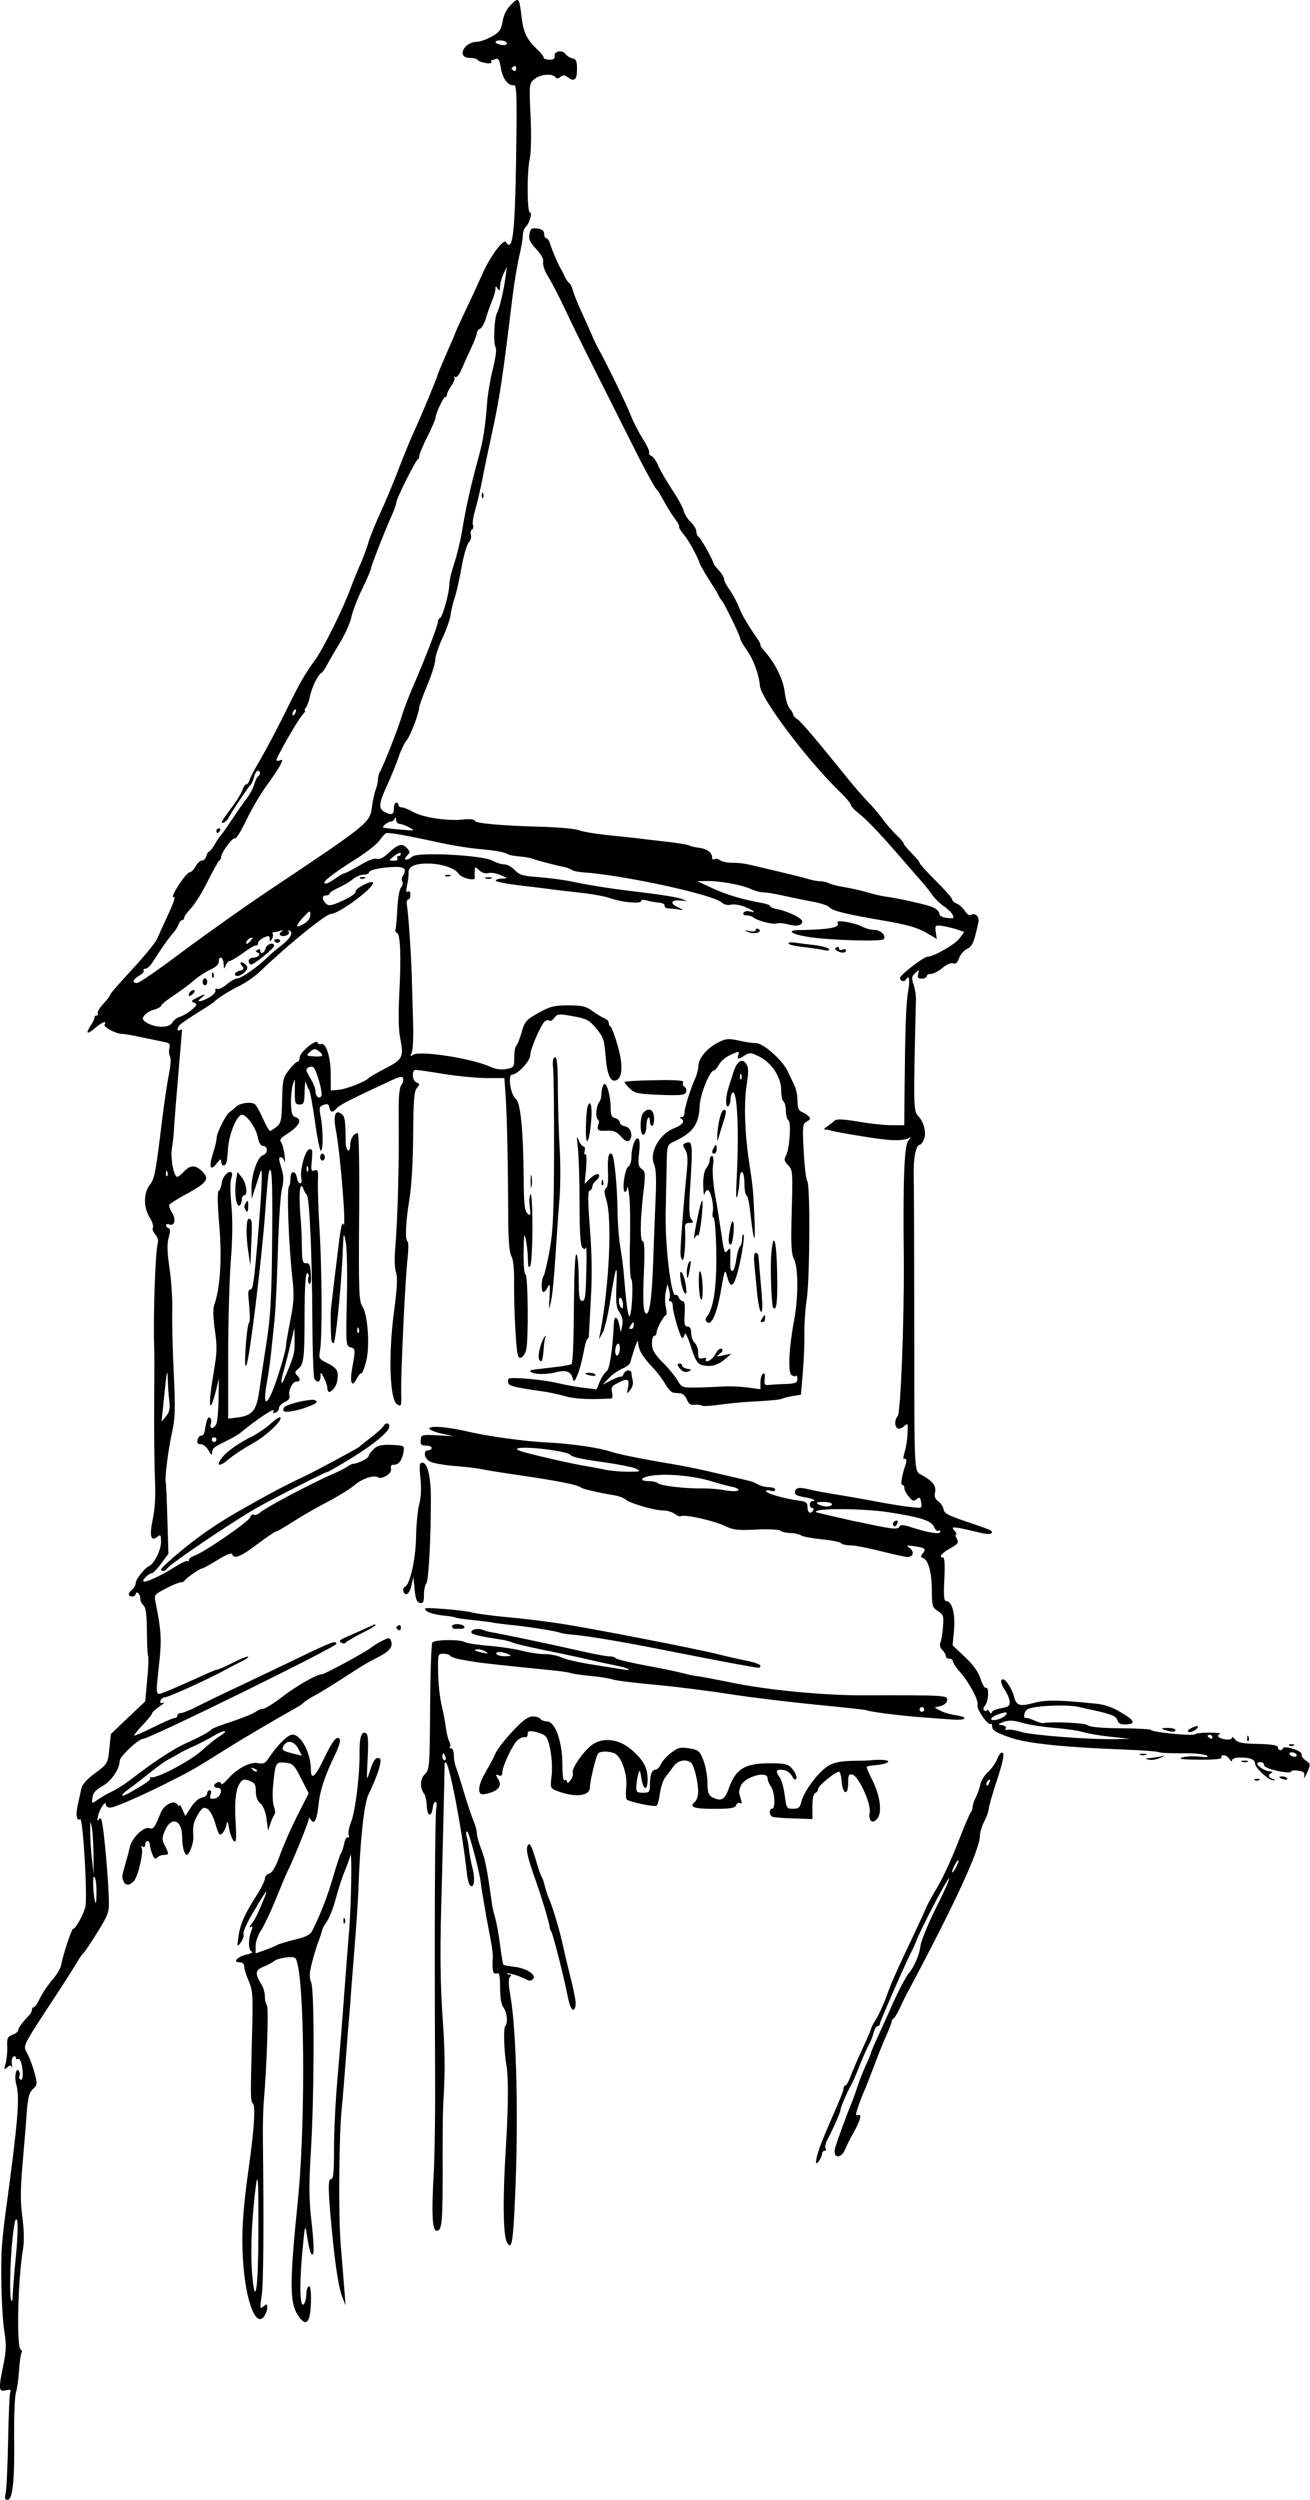 <?xml version="1.0" encoding="UTF-8" standalone="no"?>
<!DOCTYPE svg PUBLIC "-//W3C//DTD SVG 1.1//EN" "http://www.w3.org/Graphics/SVG/1.1/DTD/svg11.dtd">
<svg width="100%" height="100%" viewBox="0 0 249 475" version="1.1" xmlns="http://www.w3.org/2000/svg" xmlns:xlink="http://www.w3.org/1999/xlink" xml:space="preserve" xmlns:serif="http://www.serif.com/" style="fill-rule:evenodd;clip-rule:evenodd;stroke-linejoin:round;stroke-miterlimit:2;">
    <g transform="matrix(7.956,0,0,7.956,245.585,142.957)">
        <path d="M0,23.686C0.063,23.69 0.078,23.702 0.033,23.719C-0.006,23.735 -0.053,23.733 -0.071,23.71C-0.09,23.688 -0.057,23.684 0,23.686ZM-0.227,24.454C-0.184,24.454 -0.133,24.475 -0.116,24.502C-0.101,24.53 -0.137,24.54 -0.196,24.524C-0.324,24.491 -0.34,24.454 -0.227,24.454ZM-0.824,24.512C-0.76,24.516 -0.748,24.528 -0.791,24.545C-0.832,24.561 -0.879,24.559 -0.896,24.541C-0.916,24.522 -0.883,24.51 -0.824,24.512ZM-1.039,23.506C-1.023,23.545 -1.025,23.594 -1.045,23.612C-1.066,23.63 -1.075,23.598 -1.072,23.54C-1.069,23.475 -1.057,23.462 -1.039,23.506ZM-1.131,24.077C-1.056,24.077 -1.025,24.088 -1.063,24.104C-1.101,24.12 -1.164,24.12 -1.2,24.104C-1.238,24.088 -1.207,24.077 -1.131,24.077ZM-2.407,23.301C-2.338,23.264 -2.269,23.243 -2.256,23.256C-2.213,23.299 -2.397,23.417 -2.467,23.393C-2.51,23.377 -2.489,23.344 -2.407,23.301ZM-2.959,23.296C-2.862,23.296 -2.784,23.321 -2.784,23.352C-2.784,23.385 -2.846,23.395 -2.936,23.373C-3.152,23.321 -3.159,23.296 -2.959,23.296ZM-3.418,24.018C-3.357,24.014 -3.246,23.998 -3.17,23.983L-3.032,23.957L-3.168,24.02C-3.241,24.049 -3.356,24.069 -3.416,24.055C-3.524,24.028 -3.525,24.028 -3.418,24.018ZM-3.556,23.911C-3.479,23.911 -3.448,23.924 -3.486,23.938C-3.524,23.954 -3.586,23.954 -3.625,23.938C-3.662,23.921 -3.631,23.911 -3.556,23.911ZM-10.887,4.657C-10.854,4.635 -10.823,4.647 -10.823,4.682C-10.823,4.717 -10.787,4.733 -10.741,4.71C-10.695,4.688 -10.658,4.703 -10.658,4.731C-10.658,4.796 -10.771,4.799 -10.873,4.735C-10.924,4.708 -10.928,4.682 -10.887,4.657ZM-7.279,24.674C-7.267,24.674 -7.242,24.635 -7.225,24.588C-7.205,24.54 -7.215,24.516 -7.246,24.536C-7.299,24.569 -7.323,24.674 -7.279,24.674ZM-8.045,26.657C-8.002,26.581 -7.967,26.494 -7.967,26.463C-7.967,26.434 -8.002,26.469 -8.045,26.545C-8.088,26.622 -8.123,26.708 -8.123,26.739C-8.123,26.768 -8.088,26.733 -8.045,26.657ZM-11.297,33.348C-11.258,33.227 -11.108,32.871 -10.971,32.557C-10.83,32.245 -10.715,31.954 -10.715,31.912C-10.715,31.87 -10.693,31.836 -10.672,31.836C-10.647,31.836 -10.594,31.744 -10.553,31.63C-10.512,31.518 -10.383,31.219 -10.267,30.967C-10.149,30.714 -10.055,30.491 -10.055,30.473C-10.053,30.453 -10,30.348 -9.934,30.245C-9.869,30.139 -9.76,29.901 -9.695,29.723C-9.57,29.372 -9.491,29.196 -9.051,28.264C-8.9,27.946 -8.756,27.628 -8.73,27.565C-8.705,27.501 -8.586,27.29 -8.471,27.094C-8.354,26.903 -8.139,26.436 -7.991,26.059C-7.846,25.68 -7.705,25.348 -7.678,25.319C-7.657,25.293 -7.631,25.229 -7.631,25.182C-7.631,25.135 -7.596,25.03 -7.553,24.948C-7.512,24.869 -7.461,24.729 -7.445,24.639C-7.424,24.549 -7.344,24.421 -7.271,24.358C-7.194,24.293 -7.09,24.147 -7.045,24.042C-6.99,23.91 -6.944,23.862 -6.907,23.897C-6.871,23.934 -6.92,24.151 -7.049,24.543C-7.157,24.87 -7.246,25.18 -7.246,25.231C-7.246,25.28 -7.293,25.415 -7.351,25.524C-7.407,25.635 -7.455,25.784 -7.455,25.856C-7.455,26.198 -8.047,27.481 -9.215,29.668C-9.248,29.731 -9.318,29.878 -9.377,29.999C-9.434,30.12 -9.498,30.229 -9.521,30.235C-9.543,30.248 -9.563,30.276 -9.563,30.303C-9.563,30.327 -9.621,30.483 -9.693,30.641C-9.764,30.799 -9.902,31.143 -9.998,31.401C-10.096,31.66 -10.196,31.921 -10.228,31.979C-10.254,32.041 -10.316,32.198 -10.362,32.332C-10.43,32.528 -10.43,32.563 -10.368,32.542C-10.268,32.503 -10.312,32.668 -10.48,32.967C-10.551,33.092 -10.635,33.26 -10.668,33.342C-10.773,33.606 -10.985,33.583 -10.914,33.319C-10.875,33.18 -10.633,32.514 -10.525,32.257C-10.487,32.166 -10.424,31.991 -10.387,31.872C-10.348,31.75 -10.258,31.52 -10.188,31.364C-10.116,31.208 -10.057,31.065 -10.057,31.051C-10.057,31.03 -9.975,30.84 -9.873,30.619C-9.769,30.395 -9.644,30.119 -9.592,29.999C-9.441,29.647 -9.226,29.231 -9.149,29.145C-9.021,28.994 -8.901,28.708 -8.877,28.499C-8.861,28.383 -8.7,27.987 -8.522,27.627C-8.184,26.956 -8.075,26.651 -8.334,27.106C-8.533,27.459 -8.825,28.033 -8.938,28.292C-8.987,28.414 -9.047,28.555 -9.076,28.606C-9.205,28.848 -9.848,30.313 -9.848,30.362C-9.848,30.391 -9.871,30.417 -9.904,30.417C-9.932,30.417 -9.971,30.483 -9.993,30.567C-10.015,30.649 -10.057,30.768 -10.096,30.832C-10.131,30.895 -10.232,31.112 -10.316,31.323C-10.4,31.538 -10.491,31.749 -10.517,31.794C-10.611,31.951 -10.787,32.358 -10.787,32.415C-10.787,32.471 -10.949,32.839 -11.101,33.13C-11.144,33.214 -11.164,33.309 -11.146,33.337C-11.127,33.364 -11.137,33.395 -11.168,33.395C-11.199,33.395 -11.228,33.426 -11.228,33.464C-11.228,33.503 -11.265,33.583 -11.308,33.647C-11.395,33.764 -11.396,33.657 -11.297,33.348ZM-11.783,4.243C-11.035,4.229 -10.787,4.182 -10.859,4.065C-10.906,3.987 -10.463,4.061 -10.264,4.163C-10.182,4.206 -10.055,4.239 -9.981,4.239C-9.832,4.239 -9.695,4.369 -9.75,4.457C-9.793,4.524 -11.041,4.489 -11.564,4.405C-11.962,4.342 -12.088,4.248 -11.783,4.243ZM-11.885,4.541C-11.802,4.555 -11.591,4.581 -11.418,4.6C-11.244,4.622 -11.086,4.664 -11.064,4.692C-11.039,4.733 -11.086,4.746 -11.215,4.714C-11.318,4.694 -11.545,4.661 -11.715,4.643C-11.89,4.623 -12.031,4.588 -12.031,4.563C-12.036,4.539 -11.968,4.528 -11.885,4.541ZM-12.96,4.266C-12.871,4.288 -12.81,4.272 -12.81,4.237C-12.81,4.209 -12.781,4.196 -12.747,4.217C-12.634,4.286 -12.843,4.354 -12.982,4.293C-13.104,4.24 -13.104,4.239 -12.96,4.266ZM-15.497,8.602C-15.363,8.469 -15.25,8.526 -15.242,8.729C-15.237,8.834 -15.259,8.92 -15.289,8.92C-15.317,8.92 -15.342,8.868 -15.342,8.801C-15.342,8.737 -15.361,8.702 -15.383,8.725C-15.406,8.747 -15.425,8.842 -15.425,8.934C-15.425,9.028 -15.456,9.119 -15.494,9.127C-15.585,9.159 -15.586,8.692 -15.497,8.602ZM-15.228,7.828C-14.702,7.819 -14.518,7.834 -14.545,7.879C-14.566,7.914 -14.553,7.961 -14.515,7.985C-14.477,8.008 -14.458,8.067 -14.478,8.114C-14.504,8.184 -14.606,8.196 -15.096,8.178C-15.614,8.157 -15.699,8.143 -15.816,8.032C-15.889,7.964 -15.948,7.891 -15.948,7.873C-15.948,7.854 -15.625,7.833 -15.228,7.828ZM-16.461,10.233C-16.445,10.272 -16.447,10.319 -16.466,10.336C-16.485,10.354 -16.498,10.323 -16.496,10.266C-16.491,10.202 -16.479,10.188 -16.461,10.233ZM-16.619,8.563C-16.608,8.471 -16.578,8.373 -16.55,8.346C-16.522,8.317 -16.499,8.229 -16.499,8.153C-16.498,8.076 -16.476,7.977 -16.447,7.934C-16.385,7.832 -16.279,8.19 -16.278,8.497C-16.278,8.662 -16.254,8.717 -16.168,8.735C-16.107,8.753 -16.059,8.799 -16.059,8.84C-16.059,8.877 -16.002,8.916 -15.936,8.93C-15.798,8.95 -15.732,9.162 -15.833,9.268C-15.874,9.309 -15.933,9.282 -16.03,9.174C-16.143,9.053 -16.212,9.026 -16.376,9.033C-16.581,9.051 -16.622,9.012 -16.566,8.869C-16.55,8.828 -16.56,8.778 -16.587,8.764C-16.615,8.745 -16.628,8.653 -16.619,8.563ZM-16.777,14.815C-16.718,14.815 -16.657,14.835 -16.642,14.862C-16.625,14.887 -16.673,14.897 -16.748,14.883C-16.912,14.852 -16.926,14.815 -16.777,14.815ZM-16.829,8.452C-16.762,8.262 -16.712,8.469 -16.744,8.805C-16.793,9.348 -16.877,9.457 -16.871,8.971C-16.866,8.741 -16.848,8.506 -16.829,8.452ZM-17.879,12.5C-17.854,12.456 -17.788,12.17 -17.733,11.868C-17.655,11.424 -17.635,10.975 -17.631,9.555C-17.628,8.58 -17.64,7.682 -17.653,7.549C-17.672,7.383 -17.659,7.299 -17.612,7.278C-17.56,7.26 -17.542,7.438 -17.54,8.049C-17.536,8.483 -17.518,9.119 -17.496,9.471C-17.475,9.821 -17.477,10.352 -17.501,10.657C-17.526,10.959 -17.569,11.579 -17.598,12.034C-17.625,12.487 -17.672,12.971 -17.703,13.106C-17.758,13.35 -17.758,13.348 -17.739,12.997C-17.724,12.715 -17.733,12.665 -17.778,12.762C-17.81,12.831 -17.856,12.887 -17.882,12.887C-17.944,12.887 -17.941,12.608 -17.879,12.5ZM-17.961,14.2C-17.929,14.088 -17.88,13.977 -17.854,13.952C-17.825,13.926 -17.817,13.93 -17.835,13.963C-17.854,13.997 -17.875,14.139 -17.882,14.28C-17.891,14.422 -17.914,14.539 -17.936,14.539C-18.009,14.539 -18.021,14.399 -17.961,14.2ZM-18.173,14.75C-18.146,14.747 -18.099,14.739 -18.068,14.733C-18.039,14.729 -17.834,14.705 -17.614,14.68C-17.395,14.657 -17.212,14.617 -17.208,14.602C-17.175,14.44 -17.164,14.079 -17.155,13.083C-17.148,12.372 -17.127,11.957 -17.094,11.987C-17.066,12.012 -17.042,12.276 -17.042,12.569C-17.041,12.993 -17.023,13.098 -16.962,13.098C-16.881,13.098 -16.871,13 -16.855,12.135C-16.853,11.924 -16.858,11.782 -16.872,11.823C-16.89,11.874 -16.908,11.874 -16.958,11.821C-17.002,11.77 -17.022,11.438 -17.022,10.758C-17.022,10.212 -17.041,9.618 -17.063,9.436C-17.093,9.178 -17.089,9.139 -17.043,9.258C-17.011,9.34 -16.959,9.408 -16.928,9.408C-16.897,9.408 -16.884,9.458 -16.9,9.518C-16.917,9.579 -16.908,9.615 -16.88,9.598C-16.854,9.578 -16.849,9.731 -16.866,9.938L-16.9,10.305L-16.782,10.186C-16.659,10.065 -16.553,10.033 -16.553,10.118C-16.553,10.143 -16.59,10.196 -16.636,10.233C-16.682,10.27 -16.718,10.335 -16.718,10.374C-16.718,10.414 -16.747,10.455 -16.781,10.467C-16.827,10.483 -16.824,10.719 -16.774,11.366C-16.729,11.946 -16.72,12.506 -16.75,13.014C-16.773,13.438 -16.795,13.837 -16.798,13.905C-16.801,13.973 -16.816,14.014 -16.833,14.006C-16.849,13.997 -16.893,14.149 -16.929,14.344C-16.966,14.54 -17.032,14.783 -17.075,14.876C-17.148,15.042 -17.156,15.047 -17.19,14.934C-17.239,14.778 -17.351,14.744 -17.593,14.803C-17.816,14.864 -18.123,14.856 -18.186,14.79C-18.208,14.778 -18.203,14.755 -18.173,14.75ZM-18.168,10.12C-18.155,10.186 -18.155,10.299 -18.168,10.367C-18.182,10.434 -18.191,10.379 -18.191,10.243C-18.191,10.106 -18.181,10.051 -18.168,10.12ZM-18.257,26.1C-18.208,26.02 -18.161,26.12 -18.037,26.549C-17.998,26.684 -17.949,26.819 -17.928,26.848C-17.907,26.879 -17.873,26.979 -17.852,27.069C-17.831,27.165 -17.78,27.309 -17.742,27.399C-17.645,27.628 -17.488,28.167 -17.403,28.557C-17.364,28.743 -17.279,29.094 -17.215,29.346C-17.151,29.598 -17.106,29.854 -17.115,29.913C-17.149,30.129 -17.244,30.03 -17.304,29.71C-17.397,29.231 -17.667,28.176 -17.705,28.143C-17.723,28.127 -17.736,28.09 -17.736,28.061C-17.736,27.979 -17.925,27.342 -18.082,26.905C-18.269,26.379 -18.311,26.184 -18.257,26.1ZM-12.441,11.977C-12.391,11.413 -12.319,11.623 -12.302,12.389C-12.287,13.106 -12.312,13.346 -12.393,13.266C-12.437,13.223 -12.47,12.307 -12.441,11.977ZM-12.644,13.493C-12.598,13.422 -12.589,13.424 -12.589,13.506C-12.588,13.559 -12.612,13.604 -12.644,13.604C-12.711,13.602 -12.711,13.596 -12.644,13.493ZM-12.814,11.95C-12.781,11.95 -12.751,11.981 -12.749,12.018C-12.74,12.1 -12.726,12.289 -12.672,12.917C-12.647,13.227 -12.651,13.383 -12.688,13.356C-12.716,13.336 -12.756,13.158 -12.776,12.953C-12.796,12.748 -12.825,12.436 -12.842,12.264C-12.863,12.055 -12.854,11.95 -12.814,11.95ZM-13.42,11.344C-13.401,11.241 -13.372,11.176 -13.354,11.207C-13.306,11.292 -13.364,11.789 -13.419,11.754C-13.474,11.721 -13.474,11.643 -13.42,11.344ZM-13.162,7.805C-13.143,7.786 -13.141,7.743 -13.156,7.702C-13.174,7.655 -13.188,7.67 -13.189,7.733C-13.192,7.79 -13.178,7.823 -13.162,7.805ZM-13.473,8.04C-13.448,7.963 -13.396,7.795 -13.356,7.665C-13.269,7.375 -13.136,7.284 -13.038,7.442C-12.982,7.53 -12.981,7.637 -13.03,7.948C-13.098,8.37 -13.076,9.077 -12.976,9.747C-12.877,10.397 -12.872,10.452 -12.842,11.151C-12.815,11.817 -12.863,11.717 -12.949,10.932C-12.969,10.745 -13.008,10.592 -13.034,10.578C-13.062,10.563 -13.083,10.432 -13.083,10.289C-13.083,9.975 -13.19,9.915 -13.199,10.225C-13.204,10.337 -13.227,10.506 -13.252,10.596C-13.28,10.701 -13.288,10.565 -13.271,10.241C-13.208,9.048 -13.252,8.053 -13.365,8.123C-13.393,8.143 -13.415,8.213 -13.415,8.286C-13.415,8.356 -13.439,8.432 -13.47,8.451C-13.534,8.491 -13.537,8.237 -13.471,8.038L-13.473,8.04ZM-13.681,8.77C-13.652,8.641 -13.605,8.536 -13.577,8.536C-13.505,8.536 -13.511,8.6 -13.602,8.877C-13.645,9.008 -13.691,9.164 -13.706,9.225C-13.723,9.294 -13.731,9.276 -13.731,9.168C-13.733,9.079 -13.71,8.899 -13.681,8.77ZM-13.8,9.416C-13.756,9.35 -13.747,9.358 -13.746,9.457C-13.746,9.526 -13.77,9.582 -13.8,9.582C-13.87,9.582 -13.87,9.524 -13.8,9.416ZM-13.996,9.936C-13.95,9.873 -13.914,9.787 -13.913,9.733C-13.912,9.68 -13.886,9.637 -13.856,9.637C-13.824,9.637 -13.815,9.733 -13.835,9.867C-13.854,9.997 -13.829,10.307 -13.783,10.567C-13.736,10.827 -13.668,11.256 -13.631,11.512C-13.571,11.934 -13.554,11.983 -13.487,11.899C-13.421,11.813 -13.414,11.832 -13.419,12.024C-13.428,12.338 -13.422,12.381 -13.365,12.381C-13.338,12.381 -13.298,12.258 -13.277,12.108C-13.256,11.959 -13.216,11.821 -13.189,11.799C-13.163,11.783 -13.14,11.704 -13.14,11.625C-13.14,11.545 -13.124,11.497 -13.105,11.516C-13.065,11.555 -13.175,12.205 -13.273,12.508C-13.359,12.778 -13.427,12.78 -13.496,12.516C-13.547,12.324 -13.552,12.331 -13.643,12.846C-13.741,13.41 -13.875,13.707 -13.979,13.602C-14.021,13.561 -14.021,13.524 -13.977,13.469C-13.819,13.282 -13.742,12.741 -13.755,11.928C-13.764,11.483 -13.792,11.116 -13.818,11.116C-13.844,11.116 -13.854,11.051 -13.839,10.971C-13.808,10.803 -13.892,10.45 -13.962,10.45C-13.989,10.45 -14.022,10.494 -14.037,10.551C-14.05,10.604 -14.063,10.508 -14.067,10.34C-14.072,10.147 -14.044,9.991 -13.994,9.928L-13.996,9.928L-13.996,9.936ZM-14.128,12.418C-14.066,12.567 -14.063,13.157 -14.125,13.061C-14.149,13.022 -14.171,12.834 -14.173,12.649C-14.174,12.417 -14.162,12.344 -14.128,12.418ZM-14.198,11.081C-14.153,10.86 -14.105,10.69 -14.093,10.704C-14.051,10.745 -14.146,11.563 -14.189,11.536C-14.212,11.522 -14.246,11.54 -14.26,11.579C-14.309,11.701 -14.284,11.5 -14.198,11.081ZM-14.403,12.17C-14.363,12.112 -14.357,12.151 -14.383,12.309C-14.429,12.582 -14.461,12.625 -14.459,12.415C-14.46,12.326 -14.435,12.217 -14.403,12.17ZM-14.582,12.418C-14.549,12.449 -14.505,12.584 -14.484,12.721C-14.458,12.897 -14.463,12.954 -14.506,12.915C-14.539,12.883 -14.583,12.748 -14.604,12.612C-14.629,12.436 -14.624,12.379 -14.582,12.418ZM-14.559,11.123C-14.534,10.807 -14.494,10.334 -14.467,10.078C-14.429,9.707 -14.437,9.583 -14.498,9.485C-14.564,9.375 -14.563,9.356 -14.487,9.327C-14.322,9.262 -14.314,9.337 -14.378,10.364C-14.413,10.903 -14.405,11.084 -14.353,11.149C-14.293,11.221 -14.3,11.235 -14.396,11.235C-14.479,11.235 -14.507,11.268 -14.502,11.358C-14.481,11.743 -14.522,12.192 -14.569,12.116C-14.626,12.028 -14.626,12.014 -14.559,11.123ZM-14.627,14.594C-14.598,14.594 -14.571,14.618 -14.571,14.645C-14.571,14.674 -14.516,14.708 -14.447,14.719C-14.34,14.737 -14.336,14.746 -14.419,14.783C-14.479,14.809 -14.544,14.795 -14.599,14.741C-14.694,14.643 -14.706,14.594 -14.627,14.594ZM-15.025,14.575C-14.881,14.723 -14.723,14.919 -14.671,15.01C-14.583,15.165 -14.562,15.172 -14.231,15.167C-14.041,15.165 -13.759,15.153 -13.608,15.143C-13.458,15.131 -13.19,15.143 -13.017,15.165L-12.7,15.207L-12.7,15.041C-12.7,14.951 -12.673,14.86 -12.64,14.838C-12.601,14.815 -12.586,14.856 -12.599,14.959C-12.614,15.09 -12.598,15.116 -12.506,15.106C-12.445,15.1 -12.267,15.085 -12.107,15.083C-11.859,15.073 -11.818,15.055 -11.818,14.961C-11.818,14.901 -11.835,14.868 -11.854,14.887C-11.875,14.909 -11.922,14.897 -11.96,14.867C-12.046,14.794 -12.02,14.219 -11.899,13.583C-11.793,13.02 -11.793,12.303 -11.899,12.1C-11.963,11.975 -11.975,11.758 -11.953,10.958C-11.926,10.018 -11.931,9.967 -12.039,9.858C-12.13,9.766 -12.141,9.723 -12.09,9.628C-12.003,9.467 -11.96,8.828 -12.033,8.783C-12.066,8.762 -12.093,8.663 -12.093,8.557C-12.093,8.453 -12.119,8.356 -12.149,8.335C-12.179,8.315 -12.205,8.194 -12.205,8.065C-12.205,7.758 -12.424,7.419 -12.721,7.268C-12.923,7.165 -12.959,7.163 -13.07,7.233C-13.227,7.337 -13.271,7.337 -13.231,7.233C-13.191,7.129 -13.218,7.129 -13.441,7.235C-13.541,7.284 -13.653,7.381 -13.693,7.457C-13.733,7.534 -13.787,7.594 -13.811,7.594C-13.909,7.594 -14.14,8.161 -14.152,8.438C-14.173,8.901 -14.312,9.085 -14.794,9.307C-14.923,9.37 -14.933,9.397 -14.94,9.821C-14.945,10.065 -14.957,10.6 -14.964,11.01C-14.982,11.77 -14.831,13.022 -14.73,12.957C-14.706,12.94 -14.668,12.971 -14.65,13.018C-14.632,13.065 -14.589,13.104 -14.554,13.104C-14.512,13.104 -14.498,13.207 -14.51,13.409C-14.526,13.658 -14.513,13.711 -14.441,13.711C-14.381,13.711 -14.354,13.764 -14.354,13.871C-14.354,13.957 -14.317,14.059 -14.271,14.1C-14.226,14.137 -14.188,14.244 -14.188,14.329C-14.188,14.471 -14.17,14.489 -14.079,14.469C-14.018,14.45 -13.982,14.459 -14,14.489C-14.018,14.516 -14.01,14.539 -13.985,14.539C-13.907,14.537 -13.821,14.46 -13.753,14.332C-13.717,14.264 -13.661,14.223 -13.627,14.244C-13.587,14.266 -13.603,14.307 -13.671,14.36C-13.768,14.432 -13.759,14.436 -13.584,14.399L-13.393,14.358L-13.559,14.499C-13.732,14.645 -13.917,14.688 -14.119,14.623C-14.209,14.594 -14.27,14.485 -14.362,14.188C-14.431,13.971 -14.497,13.834 -14.508,13.891C-14.52,13.944 -14.545,13.987 -14.566,13.987C-14.612,13.987 -14.795,13.374 -14.795,13.219C-14.795,13.155 -14.821,13.106 -14.854,13.106C-14.887,13.106 -14.896,13.082 -14.876,13.044C-14.856,13.014 -14.858,12.919 -14.881,12.842L-14.922,12.694L-14.962,12.876C-14.984,12.977 -14.983,13.145 -14.961,13.248C-14.938,13.352 -14.935,13.436 -14.954,13.438C-15.004,13.438 -15.182,13.762 -15.182,13.854C-15.182,13.897 -15.207,13.932 -15.237,13.932C-15.269,13.932 -15.292,14.016 -15.292,14.119C-15.292,14.264 -15.237,14.36 -15.03,14.576L-15.03,14.573L-15.025,14.573L-15.025,14.575ZM-15.783,13.768C-15.753,13.768 -15.729,13.725 -15.729,13.671C-15.729,13.589 -15.736,13.586 -15.783,13.657C-15.851,13.762 -15.851,13.768 -15.783,13.768ZM-16.004,13.272C-15.982,13.272 -15.976,13.208 -15.989,13.135C-16.004,13.059 -16.036,13.01 -16.06,13.024C-16.112,13.057 -16.065,13.272 -16.004,13.272ZM-16.113,14.401C-16.083,14.383 -16.059,14.305 -16.059,14.229C-16.059,14.151 -16.082,14.106 -16.113,14.124C-16.144,14.145 -16.169,14.221 -16.169,14.296C-16.169,14.375 -16.145,14.42 -16.113,14.401ZM-18.715,14.957C-18.667,14.908 -17.894,14.977 -17.544,15.061C-17.378,15.102 -17.102,15.153 -16.928,15.172L-16.615,15.211L-16.536,15.018C-16.49,14.915 -16.418,14.805 -16.375,14.778C-16.303,14.737 -16.229,14.244 -16.203,13.643C-16.193,13.438 -16.12,13.456 -16.073,13.671L-16.036,13.85L-16.002,13.686C-15.98,13.578 -16,13.475 -16.065,13.377C-16.146,13.26 -16.158,13.147 -16.14,12.717C-16.114,12.127 -16.159,12.254 -16.303,13.178C-16.351,13.477 -16.426,13.786 -16.474,13.868L-16.56,14.016L-16.527,13.85C-16.313,12.731 -16.24,11.162 -16.381,10.69C-16.436,10.504 -16.438,10.438 -16.39,10.409C-16.35,10.383 -16.333,10.237 -16.342,10.006C-16.358,9.666 -16.322,9.52 -16.246,9.598C-16.19,9.651 -16.119,10.395 -16.115,10.932C-16.113,11.204 -16.085,11.588 -16.052,11.787C-16.02,11.981 -15.985,12.229 -15.976,12.337C-15.966,12.442 -15.94,12.733 -15.917,12.985C-15.895,13.235 -15.857,13.453 -15.836,13.463C-15.774,13.5 -15.728,12.649 -15.787,12.577C-15.816,12.54 -15.831,12.168 -15.817,11.692C-15.807,11.243 -15.814,10.737 -15.836,10.569C-15.858,10.403 -15.88,10.326 -15.884,10.393C-15.89,10.46 -15.914,10.508 -15.941,10.493C-16.013,10.448 -15.942,9.942 -15.857,9.893C-15.816,9.87 -15.782,9.764 -15.782,9.664C-15.782,9.428 -15.689,9.178 -15.617,9.223C-15.584,9.245 -15.576,9.377 -15.599,9.565C-15.628,9.827 -15.619,9.885 -15.537,9.946C-15.446,10.01 -15.443,10.061 -15.5,10.541C-15.576,11.188 -15.58,11.68 -15.506,11.68C-15.47,11.68 -15.463,11.952 -15.486,12.467C-15.509,12.987 -15.502,13.291 -15.464,13.362C-15.364,13.543 -15.294,13.114 -15.261,12.123C-15.244,11.623 -15.218,10.936 -15.203,10.6C-15.184,10.186 -15.196,9.938 -15.24,9.838C-15.364,9.567 -15.122,9.12 -14.771,8.979C-14.564,8.897 -14.496,8.811 -14.586,8.752C-14.636,8.721 -14.635,8.709 -14.583,8.709C-14.545,8.709 -14.515,8.663 -14.515,8.606C-14.515,8.493 -14.376,8.046 -14.261,7.791C-14.218,7.694 -14.184,7.563 -14.184,7.497C-14.184,7.313 -13.982,7.067 -13.728,6.936C-13.526,6.832 -13.469,6.829 -13.232,6.878C-13.085,6.914 -12.894,6.942 -12.808,6.942C-12.626,6.942 -12.163,7.36 -12.041,7.629C-12,7.723 -11.934,7.858 -11.892,7.942C-11.85,8.026 -11.815,8.19 -11.815,8.315C-11.815,8.481 -11.791,8.553 -11.718,8.582C-11.666,8.602 -11.59,8.647 -11.552,8.686C-11.496,8.744 -11.503,8.766 -11.591,8.813C-11.694,8.871 -11.698,8.914 -11.667,9.518C-11.649,9.873 -11.61,10.196 -11.582,10.233C-11.507,10.328 -11.52,12.615 -11.598,13.09C-11.63,13.297 -11.654,13.653 -11.65,13.879C-11.646,14.108 -11.664,14.526 -11.688,14.817L-11.733,15.338L-11.927,15.37C-12.034,15.389 -12.148,15.416 -12.179,15.434C-12.21,15.455 -12.495,15.483 -12.811,15.498C-13.126,15.512 -13.532,15.555 -13.71,15.582C-13.888,15.608 -14.063,15.617 -14.095,15.6C-14.129,15.579 -14.212,15.569 -14.281,15.579C-14.372,15.589 -14.419,15.557 -14.458,15.453C-14.488,15.374 -14.558,15.307 -14.61,15.307C-14.664,15.305 -14.742,15.294 -14.786,15.289C-14.829,15.285 -14.912,15.192 -14.969,15.092C-15.028,14.987 -15.169,14.796 -15.284,14.678C-15.527,14.419 -15.615,14.268 -15.621,14.087C-15.624,13.983 -15.695,14.164 -15.813,14.578C-15.824,14.615 -15.915,14.682 -16.013,14.723C-16.112,14.766 -16.256,14.87 -16.332,14.953L-16.47,15.102L-16.277,14.998C-16.172,14.942 -16.065,14.901 -16.042,14.91C-16.02,14.916 -15.984,14.887 -15.967,14.84C-15.929,14.739 -15.782,14.729 -15.781,14.825C-15.78,14.86 -15.767,14.94 -15.751,15.004C-15.734,15.067 -15.76,15.163 -15.811,15.225C-15.895,15.33 -15.896,15.33 -15.863,15.16C-15.824,14.955 -15.872,14.936 -16.116,15.063C-16.251,15.129 -16.273,15.168 -16.246,15.285C-16.227,15.358 -16.233,15.426 -16.258,15.428C-16.7,15.458 -17.132,15.444 -17.353,15.377C-17.503,15.334 -17.765,15.276 -17.931,15.256C-18.563,15.164 -18.696,15.131 -18.723,15.065C-18.735,15.022 -18.734,14.975 -18.715,14.957ZM-19.197,2.981C-19.123,2.981 -19.091,2.994 -19.129,3.008C-19.167,3.024 -19.229,3.024 -19.268,3.008C-19.304,2.994 -19.272,2.981 -19.197,2.981ZM-19.325,-6.181C-19.31,-6.141 -19.312,-6.093 -19.331,-6.075C-19.35,-6.057 -19.361,-6.089 -19.358,-6.147C-19.355,-6.211 -19.342,-6.225 -19.325,-6.181ZM-19.263,24.34C-19.178,24.206 -19.077,24.014 -19.037,23.916C-18.997,23.819 -18.812,23.578 -18.625,23.379C-18.373,23.112 -18.25,23.022 -18.14,23.022C-18.059,23.022 -17.977,23.045 -17.958,23.082C-17.938,23.106 -17.87,23.141 -17.803,23.141C-17.601,23.141 -17.429,23.626 -17.431,24.204C-17.432,24.432 -17.411,24.565 -17.378,24.544C-17.35,24.526 -17.323,24.543 -17.322,24.583C-17.321,24.627 -17.289,24.614 -17.238,24.547C-17.193,24.487 -17.169,24.407 -17.184,24.368C-17.223,24.266 -16.898,23.809 -16.697,23.682C-16.431,23.514 -16.072,23.567 -15.78,23.817C-15.497,24.061 -15.396,24.245 -15.396,24.524C-15.396,24.811 -15.496,24.794 -15.543,24.502C-15.578,24.293 -15.585,24.282 -15.621,24.403C-15.643,24.479 -15.663,24.61 -15.666,24.694C-15.67,24.827 -15.651,24.844 -15.506,24.844C-15.355,24.844 -15.341,24.826 -15.341,24.655C-15.341,24.42 -15.293,24.293 -15.207,24.293C-15.168,24.293 -15.11,24.233 -15.078,24.16C-15.045,24.088 -14.934,23.965 -14.832,23.889C-14.668,23.764 -14.613,23.749 -14.401,23.785C-14.176,23.819 -14.151,23.848 -14.063,24.069C-14.011,24.207 -13.967,24.444 -13.966,24.602C-13.964,24.832 -13.94,24.903 -13.857,24.947C-13.642,25.063 -13.552,25.016 -13.455,24.737C-13.275,24.235 -13.039,24.118 -12.292,24.143C-12.071,24.153 -12.005,24.18 -11.917,24.303C-11.856,24.383 -11.824,24.479 -11.846,24.512C-11.87,24.549 -11.908,24.524 -11.948,24.444C-11.986,24.37 -12.07,24.309 -12.163,24.299C-12.331,24.278 -12.349,24.323 -12.235,24.485C-12.192,24.549 -12.14,24.738 -12.119,24.914C-12.082,25.215 -12.072,25.227 -11.921,25.227C-11.794,25.227 -11.757,25.199 -11.729,25.079C-11.683,24.874 -11.449,24.522 -11.215,24.307C-11.017,24.123 -10.851,24.081 -10.33,24.079C-10.189,24.079 -10.058,24.071 -10.022,24.065C-9.996,24.059 -9.877,24.057 -9.774,24.061C-9.525,24.075 -9.668,24.165 -9.963,24.186C-10.069,24.194 -10.164,24.21 -10.164,24.233C-10.164,24.252 -10.101,24.397 -10.019,24.559C-9.84,24.919 -9.789,25.321 -9.906,25.459C-10.021,25.606 -10.125,25.522 -10.09,25.313C-10.053,25.1 -10.36,24.434 -10.508,24.409C-10.588,24.393 -10.605,24.43 -10.605,24.62C-10.605,24.928 -10.737,24.887 -10.76,24.571C-10.77,24.446 -10.797,24.342 -10.821,24.342C-10.912,24.342 -11.321,24.678 -11.321,24.749C-11.321,24.792 -11.353,24.837 -11.391,24.852C-11.435,24.87 -11.458,24.985 -11.459,25.172L-11.459,25.473L-11.917,25.457C-12.167,25.451 -12.396,25.432 -12.425,25.413C-12.495,25.37 -12.492,25.225 -12.422,25.225C-12.337,25.225 -12.358,24.817 -12.448,24.698C-12.492,24.639 -12.529,24.549 -12.53,24.497C-12.533,24.303 -13.098,24.471 -13.173,24.686C-13.221,24.829 -13.221,24.819 -13.167,24.999C-13.14,25.09 -13.146,25.118 -13.188,25.092C-13.221,25.072 -13.263,25.092 -13.282,25.143C-13.309,25.209 -13.412,25.229 -13.802,25.229C-14.295,25.229 -14.416,25.186 -14.268,25.063C-14.223,25.026 -14.187,24.917 -14.188,24.824C-14.188,24.567 -14.292,24.165 -14.368,24.117C-14.5,24.033 -14.678,24.076 -14.775,24.213C-14.831,24.29 -14.917,24.401 -14.969,24.469C-15.021,24.533 -15.081,24.707 -15.101,24.856C-15.121,25.002 -15.155,25.135 -15.178,25.153C-15.239,25.19 -15.86,25.059 -15.899,25C-15.918,24.975 -15.92,24.84 -15.906,24.707C-15.875,24.421 -16.015,23.996 -16.17,23.912C-16.301,23.844 -16.539,23.844 -16.582,23.912C-16.638,24.004 -16.774,24.569 -16.774,24.714C-16.774,24.928 -17.131,24.967 -17.566,24.799C-17.72,24.737 -17.725,24.731 -17.69,24.444C-17.652,24.115 -17.731,23.594 -17.836,23.492C-17.875,23.455 -17.985,23.408 -18.083,23.387C-18.229,23.36 -18.262,23.367 -18.262,23.449C-18.262,23.499 -18.292,23.533 -18.328,23.52C-18.364,23.503 -18.44,23.537 -18.499,23.583C-18.616,23.684 -18.867,24.211 -18.867,24.362C-18.867,24.43 -18.895,24.455 -18.956,24.428C-19.032,24.399 -19.034,24.408 -18.97,24.512C-18.915,24.6 -18.912,24.658 -18.956,24.725C-19.016,24.821 -19.332,24.917 -19.39,24.865C-19.459,24.795 -19.407,24.582 -19.265,24.354L-19.265,24.352L-19.263,24.352L-19.263,24.34ZM-19.949,20.817C-19.873,20.817 -19.795,20.842 -19.775,20.873C-19.756,20.903 -19.793,20.928 -19.855,20.928C-19.917,20.928 -19.986,20.93 -20.008,20.932C-20.029,20.934 -20.058,20.912 -20.068,20.877C-20.08,20.844 -20.025,20.819 -19.949,20.817ZM-20.157,2.922C-20.093,2.924 -20.081,2.938 -20.125,2.956C-20.164,2.971 -20.211,2.969 -20.229,2.951C-20.248,2.932 -20.214,2.919 -20.157,2.922ZM-20.274,20.454C-20.003,20.473 -19.692,20.512 -19.586,20.54C-19.479,20.569 -19.093,20.619 -18.73,20.653C-18.367,20.686 -17.821,20.752 -17.519,20.799C-16.778,20.909 -14.26,21.401 -13.747,21.528C-13.519,21.586 -13.19,21.661 -13.017,21.694C-12.842,21.729 -12.7,21.784 -12.7,21.809C-12.7,21.833 -12.719,21.86 -12.741,21.86C-12.826,21.858 -13.703,21.694 -14.903,21.456C-16.053,21.227 -16.843,21.096 -17.245,21.063C-17.335,21.057 -17.446,21.04 -17.492,21.02C-17.602,20.981 -18.263,20.875 -18.676,20.835C-18.859,20.815 -19.044,20.793 -19.089,20.783C-19.135,20.768 -19.346,20.745 -19.559,20.721C-19.771,20.701 -19.961,20.674 -19.983,20.661C-20.004,20.645 -20.153,20.624 -20.313,20.608C-20.474,20.589 -20.642,20.543 -20.688,20.494C-20.759,20.426 -20.721,20.421 -20.274,20.454ZM-8.842,22.911C-8.813,22.911 -8.787,22.885 -8.787,22.856C-8.787,22.825 -8.808,22.801 -8.842,22.801C-8.873,22.801 -8.898,22.821 -8.898,22.856C-8.898,22.885 -8.873,22.911 -8.842,22.911ZM-18.794,21.584C-18.646,21.582 -18.636,21.575 -18.729,21.534C-18.882,21.467 -19.045,21.467 -19.004,21.534C-18.986,21.563 -18.892,21.586 -18.794,21.584ZM-19.335,21.5C-19.215,21.528 -19.192,21.522 -19.253,21.481C-19.298,21.45 -19.383,21.419 -19.441,21.419C-19.583,21.424 -19.539,21.455 -19.335,21.5ZM-20.247,24.067C-20.217,24.067 -20.208,24.03 -20.226,23.985C-20.242,23.938 -20.267,23.901 -20.278,23.901C-20.292,23.901 -20.299,23.938 -20.299,23.985C-20.298,24.03 -20.275,24.067 -20.247,24.067ZM-20.717,24.399C-20.606,24.29 -20.602,24.227 -20.592,22.793C-20.587,21.973 -20.563,21.28 -20.537,21.254C-20.468,21.186 -19.899,21.178 -19.772,21.243C-19.713,21.274 -19.45,21.315 -19.188,21.335C-18.924,21.356 -18.57,21.409 -18.399,21.453C-18.229,21.497 -17.983,21.534 -17.853,21.534C-17.723,21.534 -17.543,21.569 -17.457,21.612C-17.37,21.655 -17.049,21.731 -16.746,21.778C-16.442,21.827 -16.108,21.881 -16.002,21.897C-15.718,21.944 -15.83,21.873 -16.146,21.807C-16.458,21.744 -16.546,21.723 -17.043,21.61C-17.244,21.565 -17.654,21.479 -17.958,21.418C-18.261,21.356 -18.559,21.286 -18.619,21.258C-18.679,21.233 -18.815,21.196 -18.921,21.182C-19.431,21.106 -19.609,21.061 -19.609,21.01C-19.609,20.938 -19.434,20.908 -19.317,20.959C-19.266,20.983 -19.163,21.008 -19.087,21.018C-18.948,21.039 -17.831,21.27 -16.915,21.477C-16.644,21.54 -16.366,21.588 -16.299,21.588C-16.232,21.588 -16.168,21.608 -16.158,21.631C-16.148,21.655 -15.831,21.733 -15.452,21.803C-15.072,21.873 -14.665,21.957 -14.542,21.992C-14.421,22.024 -14.272,22.055 -14.212,22.059C-14.151,22.065 -13.779,22.135 -13.386,22.215C-12.536,22.391 -11.174,22.522 -10.219,22.518C-8.297,22.514 -8.24,22.516 -8.24,22.625C-8.24,22.688 -8.297,22.743 -8.392,22.772L-8.539,22.809L-8.4,22.885C-8.326,22.926 -8.157,22.977 -8.029,22.993C-7.717,23.041 -7.781,23.122 -8.111,23.096C-8.256,23.085 -8.559,23.065 -8.787,23.047C-9.278,23.014 -10.112,22.909 -10.168,22.873C-10.188,22.862 -10.735,22.803 -11.383,22.74C-12.029,22.676 -12.945,22.565 -13.417,22.492C-13.886,22.416 -14.686,22.315 -15.19,22.268C-15.695,22.223 -16.168,22.164 -16.237,22.137C-16.307,22.114 -16.547,22.074 -16.771,22.053C-16.996,22.032 -17.2,22 -17.228,21.989C-17.253,21.971 -17.493,21.936 -17.755,21.912C-18.574,21.831 -19.387,21.744 -19.502,21.723C-19.563,21.713 -19.717,21.688 -19.847,21.664C-19.975,21.643 -20.093,21.6 -20.111,21.575C-20.128,21.549 -20.203,21.524 -20.275,21.524C-20.406,21.524 -20.408,21.533 -20.401,21.975C-20.398,22.225 -20.361,22.569 -20.321,22.735C-20.28,22.903 -20.234,23.145 -20.217,23.278C-20.201,23.412 -20.165,23.561 -20.136,23.617C-20.108,23.672 -20.101,23.725 -20.119,23.748C-20.139,23.768 -20.125,23.783 -20.089,23.783C-20.055,23.783 -20.025,23.854 -20.025,23.944C-20.025,24.035 -20.003,24.165 -19.975,24.233C-19.947,24.301 -19.858,24.585 -19.777,24.856C-19.696,25.125 -19.594,25.428 -19.552,25.526C-19.509,25.622 -19.475,25.751 -19.475,25.811C-19.475,25.874 -19.426,26.043 -19.37,26.196C-19.277,26.426 -19.232,26.656 -19.115,27.495C-19.103,27.583 -19.068,27.731 -19.039,27.826C-19.009,27.922 -18.957,28.207 -18.922,28.467C-18.889,28.725 -18.852,28.944 -18.84,28.953C-18.83,28.965 -18.711,28.985 -18.58,29.001C-18.288,29.033 -18.039,29.197 -18.135,29.297C-18.173,29.333 -18.229,29.342 -18.273,29.313C-18.39,29.242 -18.726,29.131 -18.752,29.161C-18.768,29.176 -18.744,29.184 -18.703,29.184C-18.649,29.184 -18.645,29.204 -18.685,29.243C-18.725,29.284 -18.722,29.42 -18.673,29.698C-18.527,30.538 -18.479,32.639 -18.561,34.471C-18.611,35.616 -18.643,35.786 -18.759,35.573C-18.848,35.409 -18.858,34.553 -18.787,33.397C-18.723,32.342 -18.716,31.664 -18.77,31.348C-18.828,31.004 -18.843,30.463 -18.797,30.414C-18.729,30.348 -18.752,30.09 -18.838,29.975C-18.891,29.911 -18.919,29.74 -18.92,29.498C-18.922,29.19 -18.938,29.133 -19.005,29.159C-19.089,29.19 -19.117,29.08 -19.094,28.805C-19.087,28.737 -19.11,28.534 -19.144,28.367C-19.246,27.84 -19.37,27.122 -19.38,27.006C-19.403,26.754 -19.667,25.766 -19.709,25.766C-19.734,25.766 -19.738,25.824 -19.719,25.885C-19.698,25.949 -19.673,26.088 -19.664,26.198C-19.654,26.301 -19.615,26.51 -19.579,26.649C-19.51,26.919 -19.544,27.151 -19.639,27.055C-19.667,27.032 -19.702,26.893 -19.715,26.758C-19.817,25.809 -20.114,24.225 -20.21,24.129C-20.229,24.11 -20.245,24.119 -20.245,24.149C-20.246,24.344 -20.298,26.541 -20.33,27.698C-20.355,28.649 -20.347,29.426 -20.299,30.122C-20.234,31.078 -20.23,31.434 -20.276,32.243C-20.288,32.428 -20.294,32.971 -20.293,33.454C-20.289,35.141 -20.301,35.303 -20.439,35.303C-20.541,35.303 -20.561,34.885 -20.505,33.926C-20.482,33.518 -20.467,32.44 -20.473,31.53C-20.49,28.25 -20.478,25.381 -20.445,25.221C-20.427,25.128 -20.437,25.059 -20.463,25.059C-20.491,25.059 -20.522,25.122 -20.53,25.205C-20.559,25.44 -20.662,25.412 -20.672,25.164C-20.676,25.039 -20.704,24.909 -20.731,24.874C-20.84,24.735 -20.835,24.516 -20.717,24.399ZM-21.194,19.928C-21.073,19.873 -20.938,19.272 -20.928,18.752C-20.924,18.45 -20.89,18.092 -20.853,17.957C-20.81,17.801 -20.798,17.58 -20.823,17.338C-20.855,17.018 -20.849,16.962 -20.775,16.962C-20.656,16.962 -20.575,17.295 -20.574,17.793C-20.572,18.735 -20.627,19.791 -20.682,19.846C-20.713,19.877 -20.739,19.999 -20.739,20.118C-20.739,20.29 -20.758,20.328 -20.836,20.311C-20.91,20.293 -20.94,20.221 -20.962,19.992L-20.992,19.688L-21.038,19.895C-21.063,20.012 -21.115,20.102 -21.16,20.102C-21.238,20.102 -21.267,19.959 -21.194,19.928ZM-21.345,20.846C-21.315,20.827 -21.291,20.852 -21.291,20.901C-21.291,20.955 -21.314,20.975 -21.345,20.96C-21.375,20.94 -21.4,20.917 -21.4,20.901C-21.4,20.889 -21.376,20.864 -21.345,20.846ZM-22.194,2.977C-22.131,2.979 -22.117,2.998 -22.162,3.01C-22.202,3.026 -22.25,3.024 -22.268,3.006C-22.286,2.987 -22.253,2.975 -22.194,2.977ZM-22.629,27.858C-22.613,27.897 -22.615,27.944 -22.634,27.961C-22.653,27.979 -22.666,27.946 -22.663,27.891C-22.661,27.827 -22.647,27.813 -22.629,27.858ZM-22.583,21.119C-22.385,21.034 -22.042,20.881 -21.938,20.831C-21.916,20.821 -21.896,20.825 -21.896,20.84C-21.896,20.858 -22.051,20.948 -22.241,21.043C-22.429,21.139 -22.598,21.237 -22.614,21.262C-22.63,21.287 -22.677,21.286 -22.72,21.258C-22.779,21.223 -22.746,21.188 -22.583,21.119ZM-22.303,13.862C-22.284,13.844 -22.282,13.797 -22.298,13.758C-22.316,13.709 -22.33,13.727 -22.332,13.787C-22.336,13.848 -22.321,13.881 -22.303,13.862ZM-22.959,13.272C-22.943,13.127 -22.894,12.7 -22.771,11.704C-22.729,11.354 -22.69,11.194 -22.667,11.264C-22.583,11.495 -22.732,9.602 -22.844,9.014C-22.912,8.661 -22.855,8.512 -22.7,8.641C-22.626,8.705 -22.614,8.79 -22.609,9.319C-22.608,9.401 -22.584,9.483 -22.554,9.505C-22.526,9.526 -22.501,9.469 -22.501,9.38C-22.501,9.231 -22.417,9.092 -22.32,9.092C-22.292,9.092 -22.278,9.946 -22.288,11.087C-22.301,12.858 -22.292,13.104 -22.212,13.227C-22.082,13.421 -22.028,14.155 -22.116,14.524C-22.156,14.69 -22.208,14.825 -22.233,14.825C-22.257,14.825 -22.312,14.887 -22.354,14.969C-22.467,15.188 -22.517,15.04 -22.449,14.676C-22.373,14.258 -22.375,14.235 -22.499,14.204C-22.603,14.176 -22.604,14.129 -22.582,13.081C-22.566,12.479 -22.578,11.864 -22.604,11.711C-22.642,11.505 -22.656,11.479 -22.664,11.602C-22.668,11.694 -22.682,11.928 -22.69,12.125C-22.73,12.913 -22.855,14.108 -22.897,14.108C-22.921,14.108 -22.945,14.077 -22.95,14.04C-22.968,13.879 -22.974,13.401 -22.959,13.272ZM-23.164,9.582C-23.133,9.582 -23.108,9.62 -23.108,9.665C-23.108,9.709 -23.132,9.747 -23.164,9.747C-23.194,9.747 -23.219,9.709 -23.219,9.665C-23.219,9.62 -23.193,9.582 -23.164,9.582ZM-24.059,15.622C-23.913,15.534 -23.413,15.428 -23.337,15.471C-23.269,15.51 -23.293,15.538 -23.463,15.608C-23.749,15.727 -24.1,15.787 -24.1,15.71C-24.1,15.674 -24.082,15.635 -24.059,15.622ZM-24.913,11.137C-24.841,11.162 -24.839,11.194 -24.869,11.854L-24.886,12.252L-24.929,11.977C-25,11.522 -24.991,11.112 -24.913,11.137ZM-24.983,10.741C-24.946,10.682 -24.934,10.709 -24.938,10.84C-24.94,10.958 -24.958,10.996 -24.988,10.948C-25.045,10.858 -25.045,10.839 -24.983,10.741ZM-25.216,10.143L-25.193,10.018L-25.087,10.153C-24.977,10.298 -24.941,10.577 -25.037,10.577C-25.066,10.577 -25.091,10.625 -25.091,10.68C-25.091,10.737 -25.113,10.801 -25.141,10.817C-25.234,10.875 -25.28,10.477 -25.216,10.143ZM-25.544,16.819C-25.426,16.676 -25.158,16.491 -24.835,16.328C-24.699,16.258 -24.502,16.123 -24.396,16.026C-24.291,15.93 -24.188,15.864 -24.171,15.879C-24.104,15.944 -24.523,16.337 -24.849,16.512C-25.039,16.617 -25.294,16.784 -25.417,16.889C-25.643,17.082 -25.724,17.038 -25.544,16.819ZM-25.638,1.815C-25.606,1.815 -25.595,1.835 -25.614,1.872C-25.633,1.901 -25.659,1.926 -25.673,1.926C-25.688,1.926 -25.697,1.901 -25.697,1.872C-25.697,1.84 -25.67,1.815 -25.638,1.815ZM-26.558,19.081C-26.132,18.727 -25.701,18.428 -25.205,18.143C-24.542,17.764 -24.057,17.5 -23.575,17.278C-23.312,17.153 -22.312,16.614 -22.281,16.581C-22.266,16.563 -22.142,16.463 -22.006,16.36C-21.87,16.254 -21.738,16.137 -21.714,16.098C-21.656,15.999 -21.566,16 -21.566,16.098C-21.566,16.217 -21.94,16.528 -22.495,16.867C-22.777,17.04 -23.025,17.182 -23.045,17.182C-23.085,17.182 -24.064,17.676 -24.63,17.983C-25.168,18.272 -26.809,19.375 -26.883,19.498C-26.922,19.561 -27.02,19.567 -27.02,19.508C-27.019,19.485 -26.812,19.291 -26.558,19.081ZM-23.809,23.922L-23.654,23.96L-23.741,23.793C-23.838,23.606 -24.009,23.573 -24.093,23.723C-24.15,23.826 -24.121,23.848 -23.809,23.922ZM-24.837,36.421C-24.768,37.129 -24.699,36.668 -24.695,35.456C-24.688,33.95 -24.707,33.768 -24.784,34.477C-24.866,35.217 -24.885,35.936 -24.837,36.421ZM-24.731,24.332C-24.714,24.315 -24.747,24.284 -24.799,24.264C-24.877,24.235 -24.884,24.244 -24.83,24.294C-24.793,24.332 -24.75,24.35 -24.731,24.332ZM-27.873,26.545C-27.833,26.41 -27.784,26.227 -27.766,26.139C-27.716,25.923 -27.436,25.647 -27.304,25.69C-27.203,25.721 -27.171,25.68 -27.027,25.319C-26.949,25.13 -26.706,25.005 -26.631,25.123C-26.604,25.165 -26.58,25.18 -26.578,25.143C-26.576,25.114 -26.544,25.163 -26.507,25.248L-26.44,25.401L-26.303,25.188C-26.225,25.067 -26.114,24.969 -26.042,24.959C-25.975,24.951 -25.918,24.903 -25.918,24.86C-25.918,24.817 -25.893,24.785 -25.859,24.785C-25.826,24.785 -25.815,24.832 -25.836,24.891C-25.865,24.983 -25.851,24.997 -25.743,24.983C-25.594,24.961 -25.523,24.727 -25.667,24.727C-25.776,24.727 -25.779,24.639 -25.67,24.596C-25.625,24.577 -25.586,24.594 -25.586,24.63C-25.585,24.666 -25.518,24.62 -25.435,24.526C-25.208,24.266 -24.896,24.1 -24.708,24.137C-24.585,24.161 -24.532,24.141 -24.469,24.046C-24.245,23.707 -23.992,23.456 -23.88,23.456C-23.673,23.456 -23.441,23.899 -23.44,24.296C-23.439,24.553 -23.336,24.467 -23.133,24.04C-22.926,23.602 -22.814,23.464 -22.75,23.565C-22.729,23.598 -22.775,23.753 -22.853,23.913C-23.101,24.423 -23.221,24.782 -23.255,25.106C-23.295,25.487 -23.357,25.618 -23.439,25.494C-23.48,25.43 -23.493,25.43 -23.495,25.483C-23.496,25.549 -23.875,26.483 -23.997,26.717C-24.024,26.77 -24.149,27.067 -24.274,27.374C-24.399,27.688 -24.561,28.022 -24.631,28.133C-24.703,28.237 -24.761,28.403 -24.761,28.499L-24.761,28.68L-24.538,28.602C-24.416,28.559 -24.284,28.501 -24.249,28.481C-24.212,28.459 -24.021,28.399 -23.824,28.352C-23.548,28.286 -23.453,28.235 -23.401,28.129C-23.191,27.696 -23.048,27.33 -22.913,26.864C-22.829,26.578 -22.741,26.315 -22.72,26.287C-22.699,26.26 -22.664,26.149 -22.644,26.055C-22.623,25.954 -22.582,25.889 -22.554,25.909C-22.527,25.926 -22.52,25.899 -22.538,25.852C-22.555,25.805 -22.529,25.665 -22.48,25.54C-22.377,25.285 -22.271,24.417 -22.278,23.893C-22.283,23.518 -22.229,23.358 -22.12,23.424C-22.073,23.45 -22.063,23.623 -22.084,24.024C-22.112,24.581 -22.112,24.582 -22.031,24.325C-21.948,24.057 -21.88,23.975 -21.792,24.028C-21.729,24.067 -21.853,24.454 -22.068,24.895C-22.172,25.11 -22.271,26.049 -22.304,27.143C-22.311,27.34 -22.344,27.873 -22.381,28.33C-22.418,28.787 -22.46,29.329 -22.476,29.541C-22.489,29.753 -22.512,30.053 -22.526,30.202C-22.542,30.352 -22.579,30.837 -22.611,31.274C-22.644,31.712 -22.683,32.184 -22.698,32.323C-22.77,32.967 -22.787,34.94 -22.727,35.653C-22.691,36.079 -22.651,36.575 -22.637,36.758L-22.612,37.087L-22.69,36.887C-22.777,36.663 -22.856,36.159 -22.939,35.298C-23.031,34.354 -23.036,34.057 -22.958,34.069C-22.904,34.082 -22.888,33.911 -22.888,33.354C-22.888,32.956 -22.854,32.215 -22.809,31.715C-22.765,31.215 -22.689,30.274 -22.642,29.619C-22.593,28.971 -22.544,28.324 -22.531,28.184C-22.48,27.639 -22.453,26.182 -22.497,26.337C-22.521,26.43 -22.584,26.604 -22.636,26.725C-22.688,26.846 -22.78,27.126 -22.84,27.354C-22.9,27.581 -22.996,27.829 -23.051,27.907C-23.107,27.985 -23.158,28.074 -23.166,28.102C-23.188,28.201 -23.229,28.321 -23.274,28.432C-23.298,28.495 -23.359,28.696 -23.408,28.878C-23.479,29.149 -23.484,29.249 -23.433,29.374C-23.353,29.573 -23.358,32.037 -23.442,33.44C-23.491,34.249 -23.487,34.559 -23.422,35.123C-23.378,35.501 -23.362,35.833 -23.388,35.858C-23.438,35.915 -23.479,35.784 -23.541,35.371C-23.577,35.126 -23.589,35.186 -23.652,35.895C-23.721,36.682 -23.697,37.198 -23.598,37.041C-23.572,37 -23.549,36.897 -23.549,36.817C-23.549,36.735 -23.524,36.653 -23.494,36.633C-23.458,36.612 -23.438,36.719 -23.438,36.918C-23.439,37.512 -23.552,37.643 -23.767,37.295C-23.949,37 -23.946,36.491 -23.75,34.567C-23.58,32.901 -23.583,29.712 -23.757,28.95C-23.798,28.762 -23.81,28.76 -24.019,28.776C-24.137,28.789 -24.273,28.825 -24.318,28.862C-24.364,28.901 -24.482,28.965 -24.583,29.004C-24.774,29.08 -24.782,29.167 -24.616,29.432C-24.573,29.498 -24.54,29.623 -24.54,29.708C-24.54,29.794 -24.519,29.889 -24.491,29.917C-24.447,29.965 -24.491,31.335 -24.564,32.198C-24.582,32.395 -24.591,32.817 -24.587,33.137C-24.563,35.141 -24.572,36.571 -24.616,36.856C-24.663,37.162 -24.66,37.18 -24.574,37.112C-24.496,37.047 -24.483,37.048 -24.483,37.141C-24.483,37.202 -24.518,37.291 -24.56,37.352C-24.762,37.628 -25.009,36.953 -25.065,35.964C-25.101,35.331 -25.064,34.785 -24.921,33.77C-24.799,32.905 -24.762,32.344 -24.82,32.276C-24.886,32.196 -24.886,32.171 -24.848,30.688C-24.821,29.68 -24.828,29.567 -24.925,29.344C-24.984,29.209 -25.032,29.057 -25.032,28.997C-25.032,28.93 -25.071,28.893 -25.148,28.893C-25.324,28.893 -25.186,28.749 -24.961,28.704C-24.863,28.682 -24.814,28.651 -24.853,28.639C-24.936,28.608 -24.942,28.354 -24.867,28.155C-24.824,28.046 -24.829,28.018 -24.881,28.051C-24.919,28.073 -24.912,28.042 -24.864,27.987C-24.816,27.926 -24.746,27.805 -24.707,27.717C-24.412,27.046 -24.432,27.042 -24.816,27.694C-24.962,27.936 -25.068,28.173 -25.051,28.214C-25.036,28.258 -25.064,28.35 -25.114,28.416C-25.206,28.54 -25.207,28.536 -25.169,28.27C-25.128,27.975 -25.025,27.747 -24.727,27.278C-24.623,27.116 -24.538,26.938 -24.538,26.889C-24.538,26.838 -24.489,26.786 -24.433,26.772C-24.361,26.751 -24.28,26.614 -24.176,26.324C-24.093,26.094 -23.905,25.666 -23.759,25.38L-23.494,24.858L-23.675,24.501C-23.842,24.172 -23.871,24.145 -24.054,24.126C-24.282,24.106 -24.29,24.121 -24.343,24.672C-24.363,24.871 -24.354,25.096 -24.323,25.176C-24.293,25.252 -24.286,25.333 -24.306,25.358C-24.327,25.379 -24.371,25.473 -24.403,25.569L-24.464,25.747L-24.5,25.471C-24.523,25.295 -24.579,25.158 -24.646,25.1C-24.718,25.038 -24.756,24.938 -24.756,24.811C-24.756,24.651 -24.781,24.608 -24.905,24.559C-25.027,24.514 -25.068,24.52 -25.125,24.598C-25.235,24.747 -25.27,25.036 -25.238,25.563C-25.216,25.955 -25.224,26.041 -25.279,25.999C-25.316,25.971 -25.368,25.837 -25.392,25.708C-25.425,25.522 -25.439,25.504 -25.458,25.606C-25.47,25.68 -25.516,25.774 -25.558,25.815C-25.621,25.877 -25.646,25.844 -25.722,25.585C-25.773,25.408 -25.854,25.258 -25.916,25.227C-26.004,25.18 -26.039,25.202 -26.131,25.35C-26.244,25.538 -26.27,25.649 -26.248,25.883C-26.234,26.028 -26.342,26.328 -26.407,26.328C-26.464,26.328 -26.516,26.123 -26.517,25.895C-26.519,25.481 -26.78,25.395 -26.932,25.758C-27,25.924 -27,25.967 -26.93,26.106C-26.826,26.307 -26.827,26.328 -26.947,26.328C-27.002,26.328 -27.076,26.354 -27.11,26.391C-27.16,26.44 -27.188,26.416 -27.231,26.305C-27.263,26.221 -27.29,26.117 -27.29,26.076C-27.29,26.035 -27.313,25.998 -27.344,25.998C-27.375,25.998 -27.4,26.036 -27.4,26.083C-27.4,26.137 -27.425,26.151 -27.463,26.13C-27.502,26.108 -27.511,26.114 -27.486,26.155C-27.432,26.244 -27.563,26.829 -27.665,26.946C-27.768,27.065 -27.873,27.071 -27.917,26.957C-27.961,26.85 -27.961,26.858 -27.873,26.545ZM0.097,23.975C0.123,23.957 0.115,23.924 0.074,23.899C0.035,23.878 -0.021,23.873 -0.047,23.885C-0.07,23.903 -0.065,23.936 -0.025,23.959C0.015,23.985 0.069,23.991 0.097,23.975ZM-1.959,23.543C-1.928,23.563 -1.903,23.551 -1.903,23.52C-1.903,23.493 -1.928,23.461 -1.959,23.461C-1.989,23.461 -2.019,23.473 -2.019,23.485C-2.015,23.498 -1.988,23.526 -1.959,23.543ZM-6.84,23.307C-6.86,23.34 -6.842,23.354 -6.799,23.34C-6.758,23.327 -6.61,23.348 -6.476,23.391C-6.219,23.469 -4.846,23.578 -4.217,23.563L-3.858,23.557L-4.326,23.508C-4.584,23.481 -4.881,23.43 -4.987,23.397C-5.094,23.362 -5.403,23.317 -5.676,23.295C-5.946,23.274 -6.295,23.219 -6.446,23.174C-6.655,23.112 -6.762,23.108 -6.887,23.151C-7.039,23.21 -7.041,23.214 -6.928,23.229C-6.857,23.241 -6.819,23.274 -6.84,23.307ZM-7.039,23.096C-6.904,23.063 -6.785,22.967 -6.828,22.926C-6.836,22.918 -6.922,22.938 -7.017,22.971C-7.23,23.045 -7.25,23.147 -7.039,23.096ZM-9.502,18.366C-9.42,18.315 -9.396,18.354 -9.445,18.442C-9.475,18.491 -9.504,18.497 -9.525,18.459C-9.545,18.428 -9.533,18.385 -9.502,18.366ZM-10.395,18.368C-9.599,18.543 -9.432,18.565 -9.393,18.501C-9.352,18.436 -9.299,18.438 -9.053,18.518C-8.651,18.643 -8.402,18.68 -8.402,18.61C-8.402,18.583 -8.424,18.567 -8.449,18.587C-8.476,18.608 -8.521,18.567 -8.553,18.494C-8.619,18.348 -8.866,18.266 -9.616,18.149C-10.279,18.046 -11.496,18.045 -11.365,18.147C-11.356,18.153 -10.92,18.254 -10.395,18.374L-10.395,18.368ZM-11.115,18.008C-11.047,18.008 -10.991,17.985 -10.991,17.954C-10.991,17.921 -11.084,17.899 -11.197,17.899C-11.352,17.899 -11.383,17.914 -11.321,17.954C-11.276,17.983 -11.184,18.008 -11.115,18.008ZM-15.35,17.403C-15.268,17.403 -15.175,17.426 -15.146,17.454C-15.083,17.514 -14.491,17.583 -14.088,17.577C-13.929,17.573 -13.682,17.594 -13.538,17.622C-13.394,17.647 -13.255,17.649 -13.229,17.623C-13.204,17.6 -13.266,17.561 -13.367,17.541C-13.469,17.522 -13.7,17.459 -13.882,17.403C-14.288,17.278 -14.903,17.219 -15.279,17.268C-15.568,17.307 -15.62,17.403 -15.35,17.403ZM-17.566,16.901C-17.291,16.963 -16.967,17.03 -16.851,17.046C-16.732,17.065 -16.538,17.102 -16.416,17.128C-16.293,17.155 -16.046,17.178 -15.864,17.178C-15.558,17.178 -15.544,17.17 -15.672,17.106C-15.748,17.065 -16.12,16.996 -16.499,16.942C-16.934,16.885 -17.208,16.826 -17.244,16.774C-17.313,16.682 -18.387,16.553 -18.508,16.626C-18.568,16.658 -18.355,16.721 -17.566,16.901ZM-18.591,-16.277C-18.562,-16.258 -18.537,-16.283 -18.537,-16.333C-18.537,-16.381 -18.561,-16.406 -18.591,-16.388C-18.622,-16.366 -18.646,-16.344 -18.646,-16.333C-18.646,-16.32 -18.623,-16.295 -18.591,-16.277ZM-18.895,-16.897C-18.814,-16.882 -18.756,-16.897 -18.756,-16.933C-18.756,-16.966 -18.819,-16.997 -18.895,-17.002C-19.073,-17.012 -19.073,-16.932 -18.895,-16.897ZM-21.454,2.586C-21.391,2.586 -21.354,2.563 -21.374,2.532C-21.393,2.499 -21.381,2.477 -21.35,2.477C-21.318,2.477 -21.292,2.452 -21.292,2.414C-21.292,2.387 -21.353,2.399 -21.427,2.456C-21.592,2.582 -21.593,2.586 -21.454,2.586ZM-21.317,1.842C-20.947,1.875 -20.938,1.873 -21.09,1.791C-21.177,1.745 -21.281,1.706 -21.323,1.706C-21.365,1.706 -21.402,1.663 -21.404,1.61C-21.407,1.551 -21.42,1.54 -21.437,1.582C-21.453,1.62 -21.495,1.651 -21.531,1.651C-21.594,1.651 -21.744,1.766 -21.715,1.794C-21.708,1.801 -21.529,1.823 -21.317,1.842ZM-23.516,10.008C-23.497,9.989 -23.495,9.942 -23.51,9.903C-23.528,9.858 -23.542,9.876 -23.543,9.936C-23.547,9.993 -23.533,10.026 -23.516,10.008ZM-23.438,7.807C-23.377,7.912 -23.33,8.037 -23.33,8.092C-23.33,8.217 -23.242,8.288 -23.191,8.206C-23.148,8.135 -23.31,7.563 -23.384,7.516C-23.443,7.481 -23.548,7.528 -23.548,7.588C-23.548,7.61 -23.5,7.707 -23.438,7.807ZM-23.175,7.245C-23.157,7.227 -23.191,7.178 -23.25,7.135C-23.342,7.067 -23.369,7.069 -23.458,7.149C-23.558,7.237 -23.556,7.247 -23.384,7.258C-23.288,7.268 -23.193,7.262 -23.175,7.245ZM-23.611,4.096C-23.512,4.039 -23.454,3.957 -23.454,3.881C-23.454,3.766 -23.461,3.768 -23.611,3.924C-23.698,4.016 -23.77,4.112 -23.77,4.141C-23.77,4.168 -23.698,4.149 -23.611,4.096ZM-23.857,-0.882C-23.845,-0.882 -23.821,-0.921 -23.803,-0.968C-23.783,-1.017 -23.793,-1.04 -23.824,-1.021C-23.878,-0.988 -23.902,-0.882 -23.857,-0.882ZM-24.086,14.979C-23.851,14.446 -23.825,14.356 -23.83,14.059L-23.834,13.741L-23.933,14.153C-23.986,14.38 -24.057,14.653 -24.087,14.758C-24.164,15.016 -24.164,15.153 -24.086,14.979ZM-24.96,4.569C-24.949,4.569 -24.908,4.532 -24.871,4.485C-24.812,4.416 -24.815,4.408 -24.892,4.436C-24.967,4.467 -25.022,4.569 -24.96,4.569ZM-25.752,16.467C-25.723,16.467 -25.697,16.442 -25.697,16.412C-25.697,16.38 -25.721,16.356 -25.752,16.356C-25.783,16.356 -25.809,16.376 -25.809,16.412C-25.809,16.442 -25.782,16.467 -25.752,16.467ZM-26.876,10.118C-26.857,10.1 -26.855,10.051 -26.872,10.012C-26.89,9.969 -26.901,9.981 -26.904,10.045C-26.907,10.104 -26.893,10.135 -26.876,10.118ZM-26.905,15.86C-26.818,15.752 -26.801,15.671 -26.824,15.481C-26.841,15.348 -26.857,15.1 -26.861,14.93C-26.869,14.702 -26.887,14.803 -26.936,15.282C-26.973,15.645 -27.005,15.956 -27.009,15.971C-27.013,15.985 -26.966,15.936 -26.905,15.86ZM-24.234,4.459C-24.188,4.459 -24.165,4.485 -24.183,4.516C-24.203,4.546 -24.241,4.557 -24.269,4.54C-24.345,4.493 -24.332,4.459 -24.234,4.459ZM-24.819,4.901C-24.694,4.901 -24.62,4.809 -24.716,4.778C-24.768,4.76 -24.769,4.747 -24.716,4.714C-24.681,4.692 -24.65,4.7 -24.65,4.731C-24.65,4.835 -24.554,4.794 -24.524,4.68C-24.498,4.577 -24.32,4.518 -24.32,4.618C-24.32,4.68 -24.795,5.065 -24.867,5.065C-24.899,5.065 -24.926,5.028 -24.926,4.983C-24.926,4.938 -24.878,4.901 -24.819,4.901ZM-25.137,5.212C-25.036,5.186 -25.029,5.168 -25.088,5.096C-25.171,4.997 -25.089,4.979 -24.992,5.076C-24.941,5.125 -24.947,5.165 -25.017,5.241C-25.111,5.344 -25.255,5.375 -25.255,5.292C-25.256,5.266 -25.204,5.229 -25.137,5.212ZM-25.77,5.276C-25.753,5.315 -25.755,5.362 -25.774,5.379C-25.793,5.397 -25.806,5.366 -25.803,5.309C-25.799,5.245 -25.788,5.231 -25.77,5.276ZM-25.973,5.395C-25.942,5.395 -25.917,5.432 -25.917,5.479C-25.917,5.524 -25.941,5.561 -25.973,5.561C-26.003,5.561 -26.027,5.524 -26.027,5.479C-26.027,5.434 -26.003,5.395 -25.973,5.395ZM-26.299,5.696C-26.203,5.637 -26.184,5.705 -26.274,5.78C-26.327,5.824 -26.358,5.829 -26.358,5.791C-26.358,5.76 -26.333,5.717 -26.299,5.696ZM-27.311,6.483C-27.085,6.586 -26.813,6.571 -26.748,6.449C-26.717,6.391 -26.635,6.331 -26.566,6.313C-26.498,6.291 -26.373,6.219 -26.289,6.147C-26.155,6.032 -26.147,6.01 -26.229,5.977C-26.31,5.948 -26.299,5.928 -26.169,5.862C-25.971,5.758 -25.921,5.758 -26.059,5.862C-26.208,5.975 -26.072,5.967 -25.866,5.85C-25.773,5.792 -25.708,5.723 -25.721,5.688C-25.735,5.651 -25.715,5.633 -25.676,5.647C-25.64,5.663 -25.535,5.612 -25.446,5.535C-25.356,5.457 -25.242,5.395 -25.191,5.395C-25.101,5.395 -24.687,5.104 -24.458,4.874C-24.394,4.811 -24.259,4.696 -24.161,4.622C-23.94,4.455 -23.854,4.309 -23.942,4.26C-23.98,4.237 -23.992,4.241 -23.97,4.28C-23.928,4.348 -24.083,4.42 -24.165,4.37C-24.2,4.348 -24.193,4.315 -24.146,4.282C-24.089,4.242 -24.096,4.237 -24.171,4.26C-24.228,4.28 -24.296,4.293 -24.327,4.293C-24.355,4.293 -24.367,4.313 -24.353,4.338C-24.336,4.362 -24.348,4.417 -24.375,4.461C-24.417,4.528 -24.426,4.528 -24.426,4.451C-24.427,4.373 -24.447,4.37 -24.565,4.422C-24.641,4.457 -24.704,4.518 -24.704,4.555C-24.704,4.594 -24.725,4.619 -24.751,4.61C-24.776,4.602 -24.919,4.684 -25.067,4.794C-25.215,4.905 -25.359,4.983 -25.385,4.983C-25.413,4.983 -25.455,5.036 -25.479,5.092C-25.516,5.188 -25.522,5.182 -25.525,5.051C-25.53,4.887 -25.64,4.836 -25.64,4.999C-25.64,5.061 -25.717,5.133 -25.847,5.19C-25.959,5.241 -26.14,5.36 -26.245,5.454C-26.351,5.547 -26.567,5.707 -26.727,5.811C-26.885,5.914 -27.016,6.022 -27.016,6.044C-27.016,6.069 -27.08,6.108 -27.158,6.135C-27.318,6.17 -27.452,6.276 -27.455,6.36C-27.458,6.389 -27.392,6.446 -27.311,6.483ZM-27.591,5.506C-27.542,5.506 -27.066,5.176 -26.53,4.774C-25.997,4.376 -25.112,3.748 -24.567,3.379C-22.012,1.672 -22.032,1.688 -21.979,1.284C-21.959,1.137 -21.92,0.96 -21.893,0.891C-21.864,0.821 -21.84,0.71 -21.84,0.655C-21.84,0.596 -21.816,0.504 -21.786,0.452C-21.697,0.299 -21.341,-0.611 -21.264,-0.882C-21.225,-1.019 -21.102,-1.341 -20.989,-1.599C-20.705,-2.255 -20.408,-3.027 -20.408,-3.115C-20.408,-3.154 -20.385,-3.195 -20.356,-3.21C-20.293,-3.232 -20.132,-3.818 -20.132,-4.025C-20.132,-4.105 -20.082,-4.318 -20.02,-4.501C-19.957,-4.683 -19.872,-5.033 -19.829,-5.293C-19.729,-5.881 -19.627,-6.342 -19.455,-6.974C-19.321,-7.459 -19.276,-7.737 -19.225,-8.405C-19.21,-8.587 -19.15,-8.933 -19.089,-9.173C-19.029,-9.415 -19,-9.638 -19.025,-9.669C-19.087,-9.752 -19.062,-10.367 -18.992,-10.5C-18.929,-10.619 -18.833,-11.029 -18.787,-11.379L-18.757,-11.601L-18.837,-11.435C-18.881,-11.343 -18.919,-11.208 -18.921,-11.131C-18.924,-11.022 -18.936,-11.011 -18.979,-11.077C-19.024,-11.147 -19.032,-11.146 -19.032,-11.064C-19.033,-11.013 -19.068,-10.889 -19.11,-10.79C-19.153,-10.689 -19.218,-10.504 -19.256,-10.377C-19.293,-10.251 -19.358,-10.133 -19.399,-10.118C-19.44,-10.102 -19.475,-10.057 -19.475,-10.019C-19.475,-9.98 -19.533,-9.824 -19.605,-9.672C-19.677,-9.521 -19.78,-9.292 -19.834,-9.164C-19.892,-9.026 -19.956,-8.945 -19.991,-8.965C-20.025,-8.985 -20.036,-8.981 -20.012,-8.957C-19.991,-8.933 -20.022,-8.844 -20.082,-8.761C-20.142,-8.677 -20.189,-8.581 -20.189,-8.547C-20.189,-8.515 -20.208,-8.486 -20.231,-8.486C-20.276,-8.486 -20.464,-8.084 -20.464,-7.986C-20.464,-7.955 -20.551,-7.754 -20.656,-7.543C-20.762,-7.333 -20.85,-7.126 -20.85,-7.085C-20.85,-7.043 -20.869,-7.002 -20.891,-6.992C-20.944,-6.968 -21.4,-6.054 -21.4,-5.968C-21.4,-5.932 -21.447,-5.796 -21.505,-5.667C-21.687,-5.263 -22.007,-4.439 -22.006,-4.388C-22.005,-4.361 -22.102,-4.134 -22.219,-3.894C-22.336,-3.652 -22.45,-3.353 -22.473,-3.234C-22.495,-3.113 -22.614,-2.839 -22.74,-2.63C-22.866,-2.422 -23.009,-2.181 -23.056,-2.088C-23.102,-1.999 -23.167,-1.904 -23.199,-1.892C-23.284,-1.834 -23.419,-1.549 -23.465,-1.328C-23.487,-1.224 -23.53,-1.103 -23.563,-1.066C-23.592,-1.027 -23.602,-1 -23.582,-1C-23.562,-1 -23.591,-0.949 -23.646,-0.892C-23.75,-0.784 -24.265,0.118 -24.265,0.184C-24.265,0.205 -24.228,0.205 -24.182,0.19C-24.108,0.165 -24.107,0.175 -24.175,0.309C-24.217,0.391 -24.364,0.612 -24.501,0.795C-24.64,0.983 -24.854,1.35 -24.979,1.608C-25.104,1.87 -25.228,2.071 -25.254,2.053C-25.31,2.02 -25.585,2.395 -25.585,2.498C-25.585,2.534 -25.605,2.571 -25.627,2.582C-25.65,2.594 -25.773,2.811 -25.9,3.067C-26.026,3.326 -26.207,3.614 -26.298,3.712C-26.391,3.811 -26.466,3.912 -26.466,3.944C-26.466,3.973 -26.488,4.005 -26.518,4.005C-26.546,4.005 -26.583,4.051 -26.602,4.106C-26.62,4.163 -26.679,4.255 -26.736,4.319C-26.831,4.422 -27.032,4.708 -27.237,5.033C-27.283,5.104 -27.353,5.164 -27.393,5.164C-27.432,5.165 -27.452,5.184 -27.436,5.213C-27.419,5.237 -27.467,5.29 -27.542,5.331C-27.698,5.424 -27.721,5.506 -27.591,5.506ZM-27.776,24.846C-27.361,24.612 -27.242,24.524 -27.281,24.481C-27.303,24.46 -27.293,24.457 -27.26,24.471C-27.161,24.528 -26.321,24.088 -26.039,23.831C-25.896,23.7 -25.71,23.549 -25.625,23.497C-25.374,23.338 -25.499,23.329 -25.761,23.485C-25.894,23.563 -26.112,23.676 -26.249,23.737C-26.384,23.797 -26.533,23.872 -26.579,23.901C-26.625,23.93 -26.735,23.993 -26.826,24.039C-26.917,24.084 -27.128,24.235 -27.294,24.371C-27.461,24.506 -27.678,24.674 -27.775,24.743C-28.006,24.903 -28.007,24.977 -27.776,24.846ZM-28.582,27.477C-28.57,27.496 -28.562,27.362 -28.562,27.192C-28.562,27.022 -28.585,26.873 -28.617,26.848C-28.669,26.817 -28.633,27.416 -28.582,27.477ZM-28.671,26.436L-28.629,26.79L-28.634,26.321C-28.636,26.061 -28.655,25.762 -28.675,25.661C-28.707,25.497 -28.712,25.514 -28.713,25.766C-28.713,25.942 -28.695,26.239 -28.671,26.436ZM-30.593,36.979C-30.577,36.997 -30.563,36.928 -30.563,36.831C-30.562,36.733 -30.528,36.315 -30.488,35.905C-30.445,35.467 -30.435,35.114 -30.462,35.051C-30.497,34.975 -30.527,35.106 -30.569,35.492C-30.63,36.073 -30.646,36.928 -30.593,36.979ZM-30.834,35.854C-30.826,35.657 -30.783,35.223 -30.737,34.889C-30.436,32.676 -30.39,32.121 -30.48,31.805C-30.533,31.619 -30.48,31.383 -30.413,31.492C-30.392,31.528 -30.387,31.58 -30.404,31.608C-30.421,31.635 -30.412,31.67 -30.38,31.694C-30.349,31.714 -30.324,31.665 -30.325,31.574C-30.326,31.352 -30.384,31.167 -30.44,31.203C-30.467,31.219 -30.489,31.206 -30.489,31.171C-30.489,31.137 -30.516,31.126 -30.548,31.147C-30.582,31.168 -30.596,31.251 -30.584,31.332C-30.571,31.413 -30.573,31.442 -30.585,31.403C-30.605,31.344 -30.625,31.344 -30.696,31.403C-30.773,31.467 -30.777,31.461 -30.734,31.309C-30.708,31.219 -30.69,31.039 -30.695,30.913C-30.704,30.707 -30.687,30.668 -30.569,30.624C-30.496,30.6 -30.435,30.547 -30.435,30.52C-30.435,30.465 -30.331,30.324 -30.172,30.158C-30.134,30.119 -30.104,30.057 -30.104,30.026C-30.104,29.994 -30.083,29.963 -30.058,29.963C-30.031,29.963 -29.968,29.871 -29.917,29.758C-29.865,29.647 -29.736,29.451 -29.631,29.33C-29.526,29.208 -29.427,29.049 -29.412,28.975C-29.353,28.682 -29.158,28.094 -29.121,28.094C-29.063,28.094 -28.892,27.788 -28.831,27.58C-28.771,27.376 -28.884,25.434 -28.953,25.475C-29.04,25.528 -29.063,25.374 -29.008,25.124C-28.977,24.981 -28.937,24.803 -28.92,24.727C-28.901,24.645 -28.773,24.502 -28.592,24.374C-28.295,24.151 -28.292,24.147 -28.256,23.795L-28.219,23.442L-27.81,23.051L-27.398,22.663L-27.351,22.141C-27.323,21.858 -27.313,21.604 -27.33,21.579C-27.343,21.557 -27.357,21.288 -27.359,20.983C-27.362,20.586 -27.384,20.416 -27.439,20.372C-27.481,20.336 -27.516,20.264 -27.516,20.207C-27.516,20.151 -27.54,20.094 -27.57,20.075C-27.601,20.053 -27.625,20.065 -27.625,20.096C-27.625,20.125 -27.664,20.157 -27.708,20.157C-27.754,20.157 -27.792,20.135 -27.792,20.106C-27.792,20.082 -27.754,20.028 -27.708,19.992C-27.664,19.954 -27.625,19.883 -27.625,19.832C-27.625,19.748 -27.41,19.477 -27.311,19.434C-27.189,19.383 -27.021,19.051 -27.021,18.862C-27.021,18.684 -27.031,18.67 -27.105,18.729C-27.264,18.86 -27.303,18.713 -27.218,18.311C-27.165,18.057 -27.148,17.747 -27.166,17.352C-27.18,17.036 -27.188,16.239 -27.185,15.585C-27.18,14.934 -27.178,14.327 -27.183,14.235C-27.212,13.502 -27.158,11.911 -27.097,11.711C-27.08,11.655 -27.108,11.565 -27.159,11.51C-27.21,11.454 -27.235,11.379 -27.216,11.348C-27.195,11.315 -27.23,11.204 -27.293,11.104C-27.441,10.864 -27.441,10.524 -27.293,10.333C-27.175,10.184 -27.15,10.057 -26.992,8.758C-26.942,8.348 -26.869,7.862 -26.831,7.676C-26.791,7.485 -26.779,7.305 -26.806,7.262C-26.831,7.221 -26.837,7.133 -26.822,7.067C-26.798,6.971 -26.818,6.94 -26.921,6.921C-26.991,6.903 -27.228,6.858 -27.443,6.811C-27.66,6.764 -27.884,6.723 -27.944,6.723C-28.096,6.723 -28.406,6.559 -28.369,6.496C-28.309,6.395 -28.439,6.444 -28.595,6.581C-28.79,6.748 -28.833,6.723 -28.698,6.518C-28.643,6.434 -28.602,6.348 -28.608,6.325C-28.614,6.305 -28.594,6.284 -28.563,6.284C-28.53,6.284 -28.518,6.264 -28.534,6.233C-28.552,6.208 -28.491,6.104 -28.4,6.004C-28.31,5.907 -28.235,5.813 -28.235,5.787C-28.235,5.76 -28,5.496 -27.714,5.186C-27.427,4.878 -27.157,4.546 -27.113,4.451C-27.07,4.348 -26.947,4.08 -26.839,3.846C-26.71,3.567 -26.67,3.434 -26.723,3.452C-26.768,3.469 -26.712,3.344 -26.603,3.172C-26.493,3.003 -26.374,2.862 -26.336,2.862C-26.299,2.862 -26.237,2.798 -26.197,2.725C-26.156,2.649 -26.088,2.583 -26.045,2.583C-26.002,2.583 -25.954,2.535 -25.938,2.477C-25.923,2.415 -25.894,2.369 -25.874,2.369C-25.854,2.369 -25.79,2.288 -25.732,2.188C-25.674,2.086 -25.612,1.998 -25.593,1.981C-25.574,1.964 -25.461,1.805 -25.341,1.625C-25.221,1.446 -25.058,1.207 -24.977,1.104C-24.896,1 -24.813,0.84 -24.792,0.756C-24.771,0.676 -24.73,0.594 -24.705,0.575C-24.638,0.534 -24.642,0.438 -24.709,0.438C-24.738,0.438 -24.779,0.504 -24.8,0.589C-24.821,0.673 -24.855,0.751 -24.876,0.77C-24.92,0.798 -25.313,1.385 -25.397,1.542C-25.426,1.602 -25.483,1.658 -25.523,1.676C-25.609,1.707 -25.58,1.649 -25.376,1.373C-25.197,1.137 -25.107,0.985 -25.063,0.862C-25.043,0.807 -25.007,0.764 -24.983,0.764C-24.959,0.764 -24.921,0.713 -24.902,0.649C-24.882,0.586 -24.761,0.358 -24.632,0.141C-24.504,-0.078 -24.259,-0.543 -24.088,-0.886C-23.716,-1.646 -23.583,-1.879 -23.34,-2.208C-23.146,-2.474 -22.679,-3.411 -22.494,-3.915C-22.433,-4.082 -22.325,-4.345 -22.256,-4.501C-22.188,-4.652 -22.104,-4.881 -22.07,-5.002C-22.038,-5.124 -21.91,-5.44 -21.788,-5.706C-21.665,-5.972 -21.468,-6.441 -21.351,-6.75C-21.233,-7.058 -21.076,-7.444 -21,-7.608C-20.817,-8.006 -20.414,-8.973 -20.414,-9.011C-20.414,-9.027 -20.323,-9.245 -20.214,-9.494C-20.105,-9.743 -19.996,-9.995 -19.974,-10.057C-19.95,-10.118 -19.831,-10.377 -19.708,-10.636C-19.584,-10.893 -19.422,-11.246 -19.346,-11.419C-19.151,-11.865 -18.815,-12.307 -18.771,-12.175C-18.76,-12.147 -18.732,-12.123 -18.708,-12.123C-18.594,-12.123 -18.551,-12.769 -18.529,-14.821C-18.52,-15.739 -18.53,-15.947 -18.591,-15.935C-18.722,-15.905 -18.864,-16.095 -18.903,-16.346C-18.93,-16.529 -18.96,-16.583 -19.021,-16.56C-19.064,-16.543 -19.112,-16.528 -19.126,-16.528C-19.141,-16.528 -19.142,-16.508 -19.125,-16.483C-19.108,-16.459 -19.17,-16.448 -19.26,-16.462C-19.351,-16.477 -19.438,-16.508 -19.454,-16.536C-19.469,-16.563 -19.557,-16.585 -19.645,-16.585C-19.962,-16.585 -19.796,-16.962 -19.477,-16.97C-19.4,-16.971 -19.24,-17.028 -19.12,-17.096C-18.933,-17.2 -18.895,-17.255 -18.859,-17.461C-18.833,-17.62 -18.761,-17.757 -18.656,-17.861C-18.469,-18.043 -18.464,-18.036 -18.401,-17.521C-18.36,-17.188 -18.275,-17.019 -18.038,-16.793C-17.95,-16.711 -17.879,-16.623 -17.879,-16.593C-17.879,-16.565 -17.816,-16.543 -17.74,-16.543C-17.645,-16.543 -17.606,-16.569 -17.616,-16.63C-17.636,-16.747 -17.436,-16.785 -17.358,-16.68C-17.325,-16.634 -17.25,-16.587 -17.19,-16.575C-17.104,-16.559 -17.083,-16.508 -17.083,-16.321C-17.081,-16.064 -17.144,-16.006 -17.299,-16.121C-17.378,-16.179 -17.42,-16.184 -17.48,-16.131C-17.53,-16.089 -17.571,-16.086 -17.594,-16.122C-17.663,-16.22 -17.958,-16.197 -18.094,-16.084C-18.227,-15.974 -18.228,-15.968 -18.192,-15.199C-18.172,-14.769 -18.179,-14.323 -18.209,-14.194C-18.282,-13.867 -18.279,-12.894 -18.205,-12.894C-18.145,-12.894 -18.221,-12.624 -18.3,-12.559C-18.342,-12.523 -18.376,-12.431 -18.377,-12.351C-18.377,-12.271 -18.417,-12.044 -18.463,-11.848C-18.51,-11.65 -18.582,-11.217 -18.623,-10.883C-18.864,-8.897 -18.933,-8.457 -19.118,-7.606C-19.195,-7.257 -19.296,-6.774 -19.342,-6.532C-19.388,-6.291 -19.465,-5.961 -19.512,-5.801C-19.561,-5.642 -19.585,-5.476 -19.569,-5.432C-19.551,-5.389 -19.564,-5.336 -19.594,-5.317C-19.625,-5.297 -19.636,-5.245 -19.617,-5.195C-19.6,-5.148 -19.623,-5.068 -19.668,-5.017C-19.715,-4.964 -19.791,-4.705 -19.837,-4.439C-19.884,-4.168 -19.958,-3.835 -20.003,-3.699C-20.048,-3.564 -20.093,-3.375 -20.103,-3.281C-20.112,-3.191 -20.198,-2.947 -20.294,-2.738C-20.391,-2.531 -20.469,-2.294 -20.469,-2.21C-20.469,-2.124 -20.557,-1.851 -20.662,-1.599C-20.768,-1.345 -20.854,-1.109 -20.854,-1.07C-20.854,-0.941 -21.069,-0.381 -21.155,-0.287C-21.201,-0.236 -21.287,-0.058 -21.344,0.11C-21.402,0.28 -21.526,0.582 -21.62,0.786C-21.817,1.215 -21.831,1.342 -21.684,1.419C-21.517,1.51 -21.458,1.487 -21.458,1.34C-21.458,1.264 -21.435,1.2 -21.403,1.2C-21.373,1.2 -21.348,1.223 -21.348,1.258C-21.348,1.287 -21.313,1.313 -21.269,1.313C-21.225,1.313 -21.107,1.36 -21.006,1.417C-20.778,1.551 -20.199,1.641 -19.818,1.604C-19.643,1.583 -19.529,1.598 -19.529,1.629C-19.529,1.692 -18.912,1.75 -17.904,1.776C-17.51,1.789 -17.126,1.825 -17.05,1.854C-16.975,1.887 -16.677,1.94 -16.39,1.971C-16.103,1.999 -15.78,2.034 -15.673,2.046C-15.568,2.061 -15.249,2.098 -14.963,2.13C-14.679,2.163 -14.424,2.204 -14.398,2.223C-14.372,2.243 -14.272,2.262 -14.179,2.276C-13.983,2.298 -13.856,2.389 -13.856,2.505C-13.856,2.551 -13.832,2.569 -13.798,2.551C-13.768,2.53 -13.708,2.54 -13.666,2.573C-13.625,2.606 -13.496,2.637 -13.379,2.635C-13.263,2.63 -13.068,2.655 -12.946,2.684C-12.825,2.712 -12.503,2.788 -12.23,2.854C-11.958,2.916 -11.659,2.994 -11.565,3.022C-11.472,3.051 -11.34,3.077 -11.273,3.077C-11.205,3.077 -11.106,3.098 -11.055,3.127C-11.002,3.155 -10.85,3.192 -10.713,3.215C-10.574,3.235 -10.336,3.288 -10.174,3.334C-10.012,3.381 -9.821,3.426 -9.76,3.436C-9.418,3.479 -8.697,3.639 -8.571,3.703C-8.491,3.737 -8.426,3.807 -8.426,3.85C-8.426,3.903 -8.361,3.938 -8.24,3.953C-8.08,3.971 -8.063,3.959 -8.112,3.871C-8.143,3.813 -8.24,3.725 -8.33,3.665C-8.416,3.606 -8.541,3.481 -8.604,3.393C-8.668,3.296 -8.779,3.163 -8.85,3.082C-8.916,3.005 -9.146,2.746 -9.354,2.503C-9.816,1.969 -10.154,1.608 -10.375,1.436C-10.469,1.362 -10.543,1.278 -10.543,1.248C-10.543,1.217 -10.672,1.065 -10.832,0.912C-11.621,0.139 -12.691,-1.293 -12.713,-1.592C-12.733,-1.857 -12.872,-2.232 -13.029,-2.447C-13.114,-2.568 -13.185,-2.691 -13.184,-2.722C-13.184,-2.786 -13.576,-3.585 -13.628,-3.633C-13.646,-3.65 -13.677,-3.697 -13.698,-3.744C-13.719,-3.789 -13.784,-3.898 -13.844,-3.99C-13.969,-4.181 -14.141,-4.472 -14.151,-4.513C-14.188,-4.65 -14.419,-5.072 -14.529,-5.201C-14.605,-5.29 -14.656,-5.373 -14.643,-5.388C-14.627,-5.401 -14.674,-5.489 -14.746,-5.583C-14.815,-5.676 -14.934,-5.864 -15.007,-6.001C-15.081,-6.138 -15.155,-6.261 -15.175,-6.275C-15.228,-6.316 -15.5,-6.822 -15.886,-7.598C-16.075,-7.976 -16.379,-8.584 -16.563,-8.946C-17.054,-9.925 -17.173,-10.168 -17.402,-10.654C-17.517,-10.897 -17.679,-11.208 -17.763,-11.346C-17.852,-11.487 -17.906,-11.643 -17.892,-11.704C-17.873,-11.774 -17.929,-11.881 -18.056,-12.019C-18.21,-12.185 -18.243,-12.257 -18.218,-12.38C-18.192,-12.514 -18.167,-12.53 -18.027,-12.511C-17.917,-12.495 -17.867,-12.456 -17.867,-12.383C-17.867,-12.327 -17.845,-12.279 -17.816,-12.279C-17.788,-12.279 -17.749,-12.224 -17.728,-12.155C-17.677,-11.991 -17.541,-11.668 -17.478,-11.564C-17.449,-11.519 -17.403,-11.428 -17.375,-11.362C-17.346,-11.297 -17.299,-11.23 -17.271,-11.211C-17.241,-11.193 -17.201,-11.112 -17.18,-11.03C-17.159,-10.949 -17.068,-10.72 -16.976,-10.521C-16.883,-10.321 -16.771,-10.071 -16.727,-9.965C-16.683,-9.859 -16.618,-9.724 -16.583,-9.663C-16.383,-9.304 -15.893,-8.296 -15.804,-8.064C-15.748,-7.914 -15.617,-7.659 -15.516,-7.498C-15.414,-7.336 -15.342,-7.185 -15.358,-7.159C-15.375,-7.132 -15.351,-7.099 -15.307,-7.082C-15.262,-7.064 -15.188,-6.96 -15.143,-6.85C-15.095,-6.739 -14.948,-6.483 -14.814,-6.281C-14.679,-6.08 -14.553,-5.849 -14.534,-5.77C-14.513,-5.689 -14.438,-5.567 -14.364,-5.499C-14.292,-5.43 -14.231,-5.33 -14.231,-5.276C-14.231,-5.224 -14.207,-5.164 -14.174,-5.144C-14.125,-5.118 -13.826,-4.582 -13.82,-4.511C-13.819,-4.495 -13.762,-4.42 -13.694,-4.349C-13.626,-4.277 -13.57,-4.181 -13.57,-4.14C-13.57,-4.099 -13.511,-3.986 -13.44,-3.888C-13.371,-3.792 -13.272,-3.611 -13.224,-3.491C-13.145,-3.284 -13.006,-3.05 -12.771,-2.713C-12.725,-2.65 -12.692,-2.58 -12.701,-2.568C-12.709,-2.554 -12.666,-2.486 -12.603,-2.418C-12.347,-2.131 -12.151,-1.732 -12.12,-1.439C-12.101,-1.277 -12.049,-1.101 -12.002,-1.047C-11.957,-0.996 -11.918,-0.933 -11.918,-0.902C-11.918,-0.877 -11.871,-0.824 -11.813,-0.789C-11.72,-0.726 -11.334,-0.269 -10.564,0.686C-10.44,0.836 -10.244,1.065 -10.125,1.186C-10.006,1.307 -9.853,1.494 -9.773,1.6C-9.7,1.705 -9.557,1.872 -9.459,1.963C-9.356,2.063 -9.275,2.155 -9.275,2.182C-9.275,2.204 -9.188,2.305 -9.084,2.41C-8.98,2.514 -8.895,2.619 -8.895,2.643C-8.895,2.665 -8.719,2.86 -8.506,3.071C-8.293,3.282 -8.119,3.481 -8.119,3.514C-8.119,3.543 -8.071,3.586 -8.016,3.608C-7.955,3.628 -7.869,3.705 -7.821,3.78C-7.771,3.854 -7.713,3.903 -7.684,3.885C-7.571,3.817 -7.457,3.92 -7.496,4.071C-7.601,4.555 -7.641,4.635 -7.767,4.694C-7.838,4.727 -7.922,4.825 -7.955,4.912C-7.99,5.02 -8.033,5.059 -8.094,5.037C-8.146,5.016 -8.252,5.065 -8.352,5.147C-8.445,5.225 -8.57,5.29 -8.625,5.29C-8.687,5.29 -8.729,5.315 -8.729,5.346C-8.729,5.376 -8.781,5.403 -8.844,5.403C-8.937,5.403 -8.953,5.381 -8.932,5.29C-8.903,5.184 -8.908,5.18 -9,5.268C-9.086,5.344 -9.094,5.385 -9.043,5.538C-9.01,5.633 -8.983,5.799 -8.985,5.903C-9.047,8.442 -9.045,8.563 -8.936,8.678C-8.791,8.827 -8.729,9.094 -8.795,9.245C-8.822,9.311 -8.865,9.368 -8.889,9.368C-8.982,9.368 -9.045,9.673 -9.039,10.067C-9.031,10.302 -9.027,11.882 -9.025,13.583C-9.021,17.446 -9.041,17.145 -8.815,17.272C-8.572,17.416 -8.496,17.524 -8.529,17.677C-8.551,17.77 -8.527,17.83 -8.452,17.884C-8.391,17.925 -8.336,18.014 -8.324,18.078C-8.31,18.172 -8.209,18.225 -7.768,18.373C-7.471,18.473 -7.211,18.563 -7.193,18.585C-7.109,18.669 -7.256,18.69 -7.496,18.624C-7.642,18.587 -7.846,18.542 -7.947,18.522C-8.123,18.498 -8.135,18.501 -8.064,18.584C-8.023,18.634 -8.004,18.675 -8.027,18.675C-8.051,18.675 -8.039,18.725 -8.006,18.78C-7.957,18.873 -7.982,18.905 -8.17,19.009C-8.379,19.126 -8.453,19.227 -8.334,19.227C-8.301,19.227 -8.289,19.418 -8.307,19.748C-8.328,20.159 -8.316,20.268 -8.258,20.268C-8.121,20.268 -8.041,20.582 -8.076,20.962L-8.109,21.323L-7.811,21.606C-7.611,21.793 -7.492,21.962 -7.441,22.125C-7.4,22.254 -7.344,22.352 -7.313,22.34C-7.232,22.309 -7.248,22.657 -7.332,22.758C-7.381,22.817 -7.385,22.858 -7.349,22.881C-7.316,22.901 -7.287,22.897 -7.287,22.871C-7.287,22.848 -7.264,22.862 -7.23,22.909C-7.203,22.957 -7.176,22.965 -7.176,22.928C-7.176,22.893 -7.075,22.848 -6.957,22.827C-6.778,22.797 -6.739,22.768 -6.746,22.671C-6.75,22.606 -6.799,22.485 -6.85,22.405C-6.957,22.248 -6.981,22.136 -6.903,22.136C-6.838,22.136 -6.688,22.366 -6.645,22.539C-6.586,22.766 -6.512,22.79 -6.178,22.702C-5.881,22.623 -5.604,22.625 -4.744,22.711C-4.482,22.733 -4.305,22.795 -4.084,22.927C-3.754,23.12 -3.721,23.204 -3.975,23.214C-4.084,23.218 -4.149,23.19 -4.168,23.122C-4.196,23.02 -4.303,22.975 -4.637,22.897C-4.74,22.875 -4.951,22.829 -5.106,22.793C-5.414,22.727 -6.217,22.77 -6.332,22.858C-6.405,22.921 -6.43,23.073 -6.36,23.057C-6.338,23.05 -6.243,23.079 -6.153,23.12C-6.061,23.159 -5.967,23.186 -5.946,23.182C-5.748,23.139 -4.95,23.174 -4.883,23.231C-4.828,23.276 -4.563,23.299 -4.086,23.305C-3.69,23.307 -3.369,23.327 -3.369,23.344C-3.369,23.397 -2.352,23.496 -2.321,23.448C-2.305,23.427 -2.147,23.407 -1.967,23.409C-1.787,23.411 -1.668,23.427 -1.703,23.43C-1.822,23.471 -1.77,23.541 -1.604,23.569C-1.506,23.583 -1.438,23.569 -1.436,23.534C-1.436,23.501 -1.402,23.514 -1.361,23.571C-1.303,23.643 -1.189,23.674 -0.813,23.678C-0.475,23.686 -0.336,23.711 -0.336,23.76C-0.336,23.84 -0.241,23.852 -0.217,23.78C-0.205,23.748 -0.112,23.752 0.027,23.796C0.15,23.832 0.242,23.895 0.23,23.93C0.217,23.962 0.264,24.032 0.33,24.075C0.447,24.157 0.447,24.165 0.357,24.37C0.307,24.483 0.275,24.524 0.289,24.46C0.311,24.364 0.281,24.338 0.154,24.319C0.068,24.302 -0.01,24.311 -0.018,24.335C-0.045,24.412 -0.666,24.272 -0.666,24.19C-0.666,24.147 -0.702,24.112 -0.748,24.112C-0.795,24.112 -0.832,24.131 -0.832,24.147C-0.832,24.209 -0.643,24.33 -0.527,24.334C-0.465,24.338 -0.448,24.356 -0.484,24.368C-0.586,24.407 -0.57,24.483 -0.459,24.514C-0.389,24.536 -0.385,24.54 -0.445,24.547C-0.549,24.555 -0.883,24.253 -0.883,24.149C-0.883,24.049 -1,24.003 -1.244,24.003C-1.356,24.003 -1.433,24.03 -1.433,24.071C-1.435,24.11 -1.457,24.096 -1.493,24.044C-1.521,23.991 -1.588,23.948 -1.633,23.948C-1.68,23.948 -1.7,23.971 -1.686,24.003C-1.662,24.039 -1.854,24.057 -2.217,24.055C-2.631,24.051 -2.739,24.037 -2.623,24.001C-2.534,23.975 -2.351,23.967 -2.211,23.981C-2.022,24.001 -1.981,23.998 -2.041,23.955C-2.086,23.922 -2.348,23.897 -2.627,23.901C-2.9,23.905 -3.15,23.893 -3.185,23.874C-3.213,23.856 -3.607,23.828 -4.058,23.811C-5.463,23.756 -6.299,23.667 -6.697,23.538C-7.082,23.409 -7.166,23.354 -7.166,23.253C-7.166,23.204 -7.185,23.184 -7.201,23.2C-7.258,23.253 -7.543,22.843 -7.514,22.754C-7.476,22.657 -7.692,22.243 -7.918,21.979C-8.022,21.86 -8.104,21.737 -8.104,21.705C-8.104,21.671 -8.142,21.643 -8.188,21.643C-8.233,21.643 -8.271,21.618 -8.271,21.581C-8.271,21.548 -8.309,21.479 -8.356,21.434C-8.411,21.381 -8.424,21.313 -8.402,21.26C-8.381,21.208 -8.35,21.04 -8.34,20.885C-8.318,20.626 -8.327,20.592 -8.461,20.506C-8.59,20.422 -8.604,20.379 -8.604,20.049C-8.605,19.61 -8.684,19.292 -8.803,19.246C-8.873,19.219 -8.879,19.196 -8.823,19.129C-8.734,19.022 -8.762,18.996 -9.022,18.957C-9.217,18.928 -9.228,18.932 -9.129,19.006C-9.014,19.096 -9.051,19.215 -9.194,19.213C-9.246,19.213 -9.528,19.149 -9.826,19.075C-10.123,18.999 -10.444,18.936 -10.547,18.936C-10.647,18.936 -10.752,18.914 -10.778,18.882C-10.807,18.852 -11.017,18.813 -11.244,18.79C-11.473,18.768 -11.685,18.727 -11.723,18.702C-11.759,18.677 -11.871,18.645 -11.971,18.643C-12.072,18.641 -12.185,18.62 -12.22,18.586C-12.257,18.557 -12.514,18.545 -12.798,18.559C-13.248,18.581 -13.344,18.573 -13.59,18.456C-13.861,18.334 -14.526,18.19 -14.605,18.241C-14.626,18.255 -14.691,18.227 -14.749,18.184C-14.806,18.141 -14.926,18.104 -15.016,18.104C-15.236,18.102 -15.829,17.93 -15.916,17.844C-15.955,17.807 -16.079,17.76 -16.19,17.741C-16.573,17.677 -16.945,17.594 -17.001,17.549C-17.079,17.487 -17.546,17.397 -18.352,17.278C-18.73,17.221 -19.126,17.163 -19.232,17.141C-19.529,17.082 -19.67,17.069 -20.086,17.034C-20.299,17.012 -20.527,16.971 -20.596,16.934C-20.735,16.864 -20.765,16.666 -20.637,16.666C-20.592,16.666 -20.555,16.643 -20.555,16.61C-20.555,16.578 -20.617,16.553 -20.692,16.553C-20.802,16.553 -20.827,16.53 -20.818,16.421C-20.808,16.294 -20.794,16.29 -20.42,16.309L-20.032,16.329L-20.324,16.266C-20.484,16.231 -20.614,16.173 -20.611,16.147C-20.605,16.069 -20.167,16.106 -19.646,16.229C-19.197,16.332 -18.345,16.452 -17.801,16.479C-17.236,16.505 -16.545,16.606 -16.278,16.698C-16.132,16.748 -15.665,16.846 -15.24,16.92C-14.422,17.059 -14.261,17.092 -13.478,17.276C-13.206,17.338 -12.957,17.399 -12.926,17.407C-12.896,17.413 -12.818,17.448 -12.751,17.485C-12.685,17.522 -12.567,17.548 -12.489,17.548C-12.411,17.548 -12.347,17.573 -12.347,17.61C-12.347,17.641 -12.395,17.653 -12.458,17.63C-12.519,17.61 -12.567,17.614 -12.567,17.643C-12.567,17.696 -12.104,17.827 -11.782,17.868C-11.608,17.889 -11.576,17.915 -11.576,18.026C-11.576,18.159 -11.5,18.202 -11.438,18.1C-11.418,18.071 -11.429,18.044 -11.461,18.044C-11.493,18.044 -11.521,18.007 -11.521,17.962C-11.521,17.914 -11.492,17.878 -11.457,17.878C-11.332,17.878 -11.458,17.815 -11.64,17.787C-11.861,17.753 -11.917,17.707 -11.858,17.612C-11.825,17.555 -11.757,17.551 -11.572,17.592C-11.322,17.651 -11.243,17.663 -10.668,17.758C-10.483,17.788 -10.127,17.852 -9.866,17.903C-9.608,17.95 -9.271,18.006 -9.116,18.02C-8.836,18.053 -8.836,18.053 -8.86,17.91C-8.883,17.789 -8.901,17.774 -8.969,17.833C-9.037,17.891 -9.071,17.88 -9.157,17.77C-9.219,17.703 -9.262,17.61 -9.262,17.567C-9.262,17.526 -9.282,17.491 -9.313,17.491C-9.359,17.491 -9.32,17.262 -9.229,16.996C-9.199,16.903 -9.215,16.85 -9.273,16.871C-9.295,16.876 -9.285,16.805 -9.254,16.705C-9.223,16.604 -9.19,16.409 -9.187,16.266C-9.172,16.018 -9.176,16.008 -9.269,16.092C-9.324,16.139 -9.392,16.161 -9.424,16.143C-9.5,16.096 -9.498,15.932 -9.422,15.854C-9.35,15.784 -9.264,13.565 -9.275,12.122C-9.297,10.126 -9.262,9.382 -9.164,9.266C-9.112,9.206 -9.098,9.173 -9.129,9.196C-9.287,9.287 -9.571,9.282 -10.229,9.174C-10.625,9.112 -10.983,9.045 -11.028,9.028C-11.073,9.009 -11.133,9.002 -11.166,9.007C-11.196,9.012 -11.176,8.981 -11.11,8.936C-11.049,8.891 -10.967,8.829 -10.93,8.794C-10.879,8.748 -10.723,8.757 -10.366,8.817C-10.096,8.864 -9.735,8.903 -9.569,8.903L-9.264,8.903L-9.258,8.173C-9.244,6.628 -9.225,5.998 -9.17,5.694C-9.121,5.407 -9.149,5.295 -9.234,5.434C-9.273,5.497 -9.385,5.448 -9.362,5.376C-9.33,5.289 -8.795,4.88 -8.715,4.88C-8.562,4.88 -8.043,4.582 -7.938,4.434L-7.832,4.286L-8.02,4.223C-8.123,4.19 -8.28,4.155 -8.37,4.141C-8.521,4.121 -8.532,4.131 -8.512,4.288L-8.487,4.454L-8.754,4.299C-8.952,4.184 -9.202,4.112 -9.739,4.02C-10.646,3.866 -10.998,3.78 -11.051,3.698C-11.072,3.664 -11.243,3.604 -11.438,3.567C-11.627,3.534 -11.948,3.465 -12.149,3.422C-12.351,3.375 -12.569,3.342 -12.636,3.342C-12.702,3.342 -12.835,3.305 -12.931,3.262C-13.146,3.161 -13.684,3.065 -13.982,3.071L-14.208,3.075L-13.849,3.243C-13.52,3.397 -13.097,3.522 -12.651,3.598C-12.553,3.618 -12.472,3.647 -12.472,3.668C-12.472,3.69 -12.393,3.729 -12.293,3.745C-12.043,3.793 -11.702,3.959 -11.701,4.036C-11.7,4.135 -11.843,4.165 -12.042,4.106C-12.14,4.079 -12.266,4.069 -12.319,4.085C-12.416,4.114 -12.781,4.018 -12.882,3.934C-12.911,3.911 -12.981,3.891 -13.037,3.891C-13.097,3.891 -13.125,3.868 -13.103,3.827C-13.082,3.796 -13.019,3.778 -12.96,3.796C-12.787,3.841 -12.843,3.784 -13.063,3.692C-13.176,3.643 -13.328,3.62 -13.4,3.635C-13.481,3.657 -13.567,3.637 -13.627,3.582C-13.837,3.393 -16,2.924 -16.94,2.864C-17.049,2.856 -17.173,2.832 -17.214,2.802C-17.255,2.778 -17.327,2.749 -17.374,2.739C-17.539,2.712 -18.063,2.573 -18.145,2.54C-18.19,2.518 -18.327,2.497 -18.449,2.485C-18.571,2.475 -18.694,2.454 -18.724,2.436C-18.817,2.379 -19.041,2.34 -19.439,2.305C-19.651,2.286 -20.047,2.225 -20.32,2.164C-21.164,1.981 -21.585,1.905 -21.643,1.928C-21.672,1.942 -21.743,2.018 -21.798,2.1C-21.855,2.184 -22.097,2.373 -22.336,2.528C-22.915,2.891 -23.171,3.091 -23.111,3.13C-23.084,3.147 -22.979,3.1 -22.878,3.024C-22.776,2.952 -22.671,2.888 -22.644,2.888C-22.616,2.888 -22.45,2.8 -22.274,2.698C-22.079,2.579 -21.92,2.516 -21.864,2.541C-21.804,2.561 -21.712,2.52 -21.597,2.411C-21.364,2.19 -21.258,2.161 -21.149,2.282C-21.065,2.375 -21.065,2.386 -21.147,2.47C-21.26,2.583 -21.138,2.593 -21.012,2.485C-20.888,2.375 -19.347,2.452 -19.108,2.584C-19.018,2.633 -18.886,2.674 -18.816,2.674C-18.748,2.674 -18.635,2.737 -18.569,2.809C-18.465,2.924 -18.383,2.952 -18.013,2.977C-17.775,2.995 -17.398,3.043 -17.174,3.09C-16.676,3.194 -16.214,3.262 -15.39,3.36C-15.042,3.401 -14.683,3.463 -14.591,3.495C-14.432,3.559 -14.431,3.559 -14.574,3.539C-14.831,3.509 -14.887,3.6 -14.673,3.696C-14.541,3.759 -14.524,3.776 -14.619,3.757C-14.694,3.739 -14.813,3.729 -14.881,3.727C-14.948,3.727 -14.999,3.698 -14.99,3.663C-14.982,3.627 -15.04,3.594 -15.114,3.588C-15.19,3.584 -15.32,3.563 -15.403,3.538C-15.494,3.514 -15.554,3.516 -15.554,3.553C-15.554,3.622 -16.02,3.577 -16.272,3.487C-16.378,3.446 -16.701,3.383 -16.988,3.352C-17.275,3.321 -17.609,3.282 -17.73,3.264C-17.852,3.247 -18.192,3.206 -18.488,3.172C-18.783,3.135 -19.025,3.086 -19.025,3.061C-19.025,3.039 -18.958,3.014 -18.874,3.012C-18.724,3.01 -18.726,3.008 -18.91,2.928C-19.013,2.883 -19.145,2.864 -19.203,2.881C-19.267,2.903 -19.351,2.875 -19.415,2.819C-19.516,2.723 -19.521,2.723 -19.527,2.827C-19.53,2.891 -19.53,2.964 -19.525,2.998C-19.516,3.08 -19.851,2.996 -19.908,2.901C-19.985,2.776 -20.276,2.671 -20.567,2.657C-20.938,2.639 -21.118,2.718 -21.107,2.873C-21.103,2.936 -21.118,3.071 -21.143,3.177C-21.171,3.309 -21.167,3.354 -21.124,3.323C-21.086,3.302 -21.062,3.332 -21.062,3.397C-21.062,3.46 -21.085,3.509 -21.115,3.509C-21.146,3.509 -21.158,3.577 -21.145,3.659C-21.111,3.858 -21.046,4.805 -21.031,5.325C-21.025,5.555 -21.01,6.036 -21,6.399C-20.987,6.762 -21.002,7.11 -21.03,7.169C-21.073,7.264 -21.068,7.272 -21.003,7.223C-20.857,7.11 -19.585,7.307 -19.144,7.511C-19.024,7.567 -18.893,7.582 -18.771,7.561C-18.592,7.53 -18.583,7.514 -18.583,7.29C-18.583,7.161 -18.562,7.03 -18.532,7.002C-18.505,6.977 -18.446,6.827 -18.403,6.676C-18.333,6.426 -18.295,6.383 -18.007,6.223C-17.731,6.069 -17.64,6.041 -17.292,6.041C-16.952,6.041 -16.864,6.063 -16.706,6.182C-16.602,6.256 -16.476,6.332 -16.421,6.354C-16.368,6.374 -16.325,6.418 -16.325,6.458C-16.325,6.498 -16.304,6.538 -16.281,6.548C-16.257,6.561 -16.181,6.759 -16.113,6.995C-15.981,7.455 -15.993,7.768 -16.145,7.83C-16.281,7.882 -16.363,7.702 -16.399,7.266C-16.438,6.825 -16.444,6.805 -16.67,6.538C-16.796,6.391 -16.883,6.35 -17.186,6.299C-17.515,6.239 -17.555,6.243 -17.623,6.338C-17.662,6.393 -17.717,6.424 -17.743,6.405C-17.77,6.386 -17.814,6.393 -17.843,6.415C-17.935,6.477 -18.198,7.082 -18.198,7.223C-18.198,7.368 -18.5,7.692 -18.633,7.694C-18.743,7.694 -18.669,8.182 -18.545,8.274C-18.432,8.356 -18.366,9.014 -18.356,10.186C-18.353,10.79 -18.333,10.957 -18.265,11.012C-18.192,11.073 -18.186,11.053 -18.211,10.854C-18.229,10.729 -18.221,10.592 -18.194,10.551C-18.168,10.508 -18.148,10.84 -18.148,11.329C-18.148,11.799 -18.171,12.221 -18.2,12.266C-18.237,12.325 -18.253,12.278 -18.256,12.1C-18.258,11.963 -18.28,11.75 -18.306,11.631C-18.342,11.45 -18.354,11.514 -18.358,11.948C-18.361,12.248 -18.342,12.475 -18.316,12.461C-18.253,12.422 -18.238,14.055 -18.298,14.274C-18.323,14.364 -18.382,14.446 -18.428,14.458C-18.499,14.475 -18.521,14.362 -18.553,13.823C-18.575,13.468 -18.59,12.944 -18.586,12.667C-18.582,12.339 -18.604,12.112 -18.65,12.032C-18.698,11.946 -18.722,11.659 -18.726,11.136C-18.731,9.77 -18.756,8.616 -18.789,8.192L-18.818,7.778L-19.238,7.778C-19.468,7.776 -19.928,7.733 -20.259,7.68C-20.59,7.625 -20.895,7.582 -20.935,7.582C-21.039,7.582 -21.024,7.841 -20.917,7.882C-20.836,7.913 -20.835,7.927 -20.908,8.014C-20.975,8.089 -20.991,8.311 -20.997,9.125C-21,9.755 -21.034,10.345 -21.086,10.669C-21.179,11.237 -21.195,11.639 -21.129,11.682C-21.107,11.699 -21.107,11.878 -21.131,12.085C-21.186,12.555 -21.293,14.819 -21.283,15.286C-21.276,15.618 -21.279,15.631 -21.383,15.565C-21.557,15.458 -21.591,14.399 -21.457,13.372C-21.379,12.788 -21.366,12.534 -21.407,12.415C-21.441,12.317 -21.447,12.082 -21.423,11.809C-21.401,11.561 -21.373,10.991 -21.36,10.536C-21.339,9.731 -21.338,9.516 -21.344,8.512C-21.345,8.219 -21.322,7.995 -21.282,7.949C-21.248,7.905 -21.227,7.836 -21.236,7.792C-21.252,7.729 -21.298,7.731 -21.503,7.826C-22.486,8.28 -22.758,8.42 -22.821,8.496C-22.917,8.61 -22.979,8.604 -23,8.477C-23.015,8.397 -23.043,8.383 -23.135,8.416C-23.24,8.455 -23.248,8.483 -23.207,8.696C-23.146,9.01 -23.144,9.512 -23.202,9.512C-23.227,9.512 -23.292,9.199 -23.344,8.809C-23.398,8.421 -23.461,8.081 -23.486,8.051C-23.51,8.024 -23.542,7.946 -23.557,7.887C-23.57,7.826 -23.586,7.916 -23.59,8.094C-23.596,8.369 -23.61,8.408 -23.707,8.408C-23.821,8.408 -23.83,8.38 -23.823,7.994C-23.82,7.78 -23.822,7.778 -23.872,7.934C-23.899,8.024 -23.919,8.227 -23.916,8.387C-23.908,8.617 -23.886,8.686 -23.808,8.711C-23.627,8.768 -23.722,8.934 -24.054,9.141C-24.167,9.213 -24.194,9.258 -24.153,9.307C-24.124,9.344 -24.085,9.487 -24.069,9.621C-24.053,9.755 -24.054,9.823 -24.071,9.766C-24.087,9.713 -24.124,9.668 -24.151,9.668C-24.216,9.668 -24.215,9.692 -24.137,9.955C-24.088,10.116 -24.087,10.233 -24.134,10.43C-24.167,10.575 -24.21,11.237 -24.229,11.901C-24.248,12.567 -24.284,13.325 -24.312,13.583C-24.339,13.841 -24.377,14.2 -24.396,14.382C-24.416,14.567 -24.454,14.833 -24.481,14.985C-24.623,15.731 -24.467,15.643 -24.21,14.835C-24.114,14.536 -24.038,14.247 -24.038,14.192C-24.038,14.135 -23.99,13.86 -23.934,13.575C-23.848,13.147 -23.837,12.975 -23.879,12.594C-23.974,11.741 -24.022,10.415 -23.962,10.358C-23.942,10.337 -23.927,10.253 -23.927,10.165C-23.927,9.977 -23.799,9.977 -23.772,10.169C-23.762,10.233 -23.729,10.29 -23.697,10.29C-23.666,10.29 -23.652,10.237 -23.667,10.182C-23.714,10.003 -23.579,9.494 -23.479,9.479C-23.406,9.46 -23.396,9.503 -23.418,9.741C-23.441,9.985 -23.435,10.012 -23.354,9.983C-23.272,9.954 -23.261,9.987 -23.273,10.245C-23.279,10.407 -23.263,10.913 -23.235,11.368C-23.175,12.346 -23.168,13.981 -23.221,14.272C-23.257,14.469 -23.25,14.485 -23.048,14.584C-22.81,14.707 -22.775,14.77 -22.81,15.003C-22.839,15.2 -23.045,15.373 -23.045,15.198C-23.045,15.141 -23.083,15.022 -23.127,14.936C-23.204,14.79 -23.21,14.79 -23.21,14.901C-23.21,15.04 -23.289,15.067 -23.357,14.957C-23.38,14.921 -23.403,14.26 -23.406,13.483C-23.413,11.995 -23.475,10.61 -23.539,10.565C-23.56,10.546 -23.594,10.491 -23.615,10.432C-23.71,10.173 -23.74,10.589 -23.676,11.249C-23.667,11.344 -23.658,11.594 -23.655,11.811C-23.652,12.151 -23.637,12.206 -23.554,12.198C-23.478,12.19 -23.455,12.241 -23.441,12.457C-23.429,12.62 -23.446,12.712 -23.478,12.69C-23.506,12.669 -23.518,12.608 -23.501,12.544C-23.484,12.481 -23.498,12.438 -23.53,12.438C-23.569,12.438 -23.59,12.77 -23.591,13.448C-23.592,14.489 -23.61,14.623 -23.757,14.733C-23.825,14.788 -23.83,14.811 -23.774,14.87C-23.682,14.964 -23.688,15.026 -23.791,15.026C-23.885,15.026 -23.994,15.262 -23.95,15.375C-23.935,15.416 -23.982,15.477 -24.063,15.514C-24.14,15.548 -24.203,15.614 -24.203,15.659C-24.203,15.702 -24.24,15.75 -24.288,15.766C-24.343,15.788 -24.359,15.778 -24.335,15.737C-24.255,15.608 -24.718,15.911 -25.136,16.258C-25.182,16.295 -25.344,16.389 -25.5,16.463C-25.778,16.602 -25.797,16.617 -25.802,16.751C-25.803,16.79 -25.841,16.753 -25.886,16.67C-25.932,16.586 -26.016,16.52 -26.072,16.52C-26.147,16.52 -26.168,16.492 -26.147,16.415C-26.131,16.352 -26.091,16.311 -26.06,16.315C-26.026,16.323 -25.991,16.278 -25.98,16.215C-25.929,15.924 -25.903,15.858 -25.852,15.889C-25.821,15.91 -25.811,15.969 -25.83,16.03C-25.872,16.162 -25.767,16.171 -25.701,16.04C-25.675,15.985 -25.65,15.725 -25.646,15.446L-25.638,14.953L-25.71,15.244C-25.871,15.88 -25.901,15.604 -25.762,14.798C-25.682,14.333 -25.677,14.192 -25.734,13.798C-25.774,13.528 -25.782,13.285 -25.754,13.21C-25.608,12.807 -25.562,12.104 -25.628,11.307C-25.672,10.79 -25.677,10.494 -25.643,10.473C-25.613,10.452 -25.581,10.369 -25.571,10.28C-25.552,10.128 -25.399,9.966 -25.333,10.035C-25.316,10.055 -25.322,10.121 -25.346,10.186C-25.371,10.249 -25.367,10.535 -25.34,10.813C-25.307,11.155 -25.311,11.59 -25.354,12.147C-25.387,12.602 -25.417,13.63 -25.417,14.44L-25.417,15.91L-25.21,15.885C-24.83,15.837 -24.736,15.723 -24.667,15.201C-24.632,14.944 -24.565,14.501 -24.52,14.215C-24.402,13.496 -24.376,13.03 -24.364,11.417C-24.355,10.169 -24.377,9.803 -24.446,10.035C-24.458,10.076 -24.499,10.508 -24.533,10.991C-24.614,12.104 -24.905,14.481 -24.979,14.626C-25.017,14.705 -25.022,14.578 -25,14.215C-24.98,13.928 -24.947,13.665 -24.925,13.637C-24.888,13.585 -24.891,13.467 -24.934,12.975C-24.943,12.876 -24.923,12.817 -24.887,12.826C-24.824,12.837 -24.797,12.641 -24.7,11.492C-24.604,10.333 -24.587,9.817 -24.652,10.033C-24.685,10.137 -24.745,10.323 -24.785,10.444L-24.856,10.665L-24.86,10.44C-24.868,10.1 -24.719,9.66 -24.586,9.619C-24.459,9.578 -24.462,9.397 -24.589,9.397C-24.64,9.397 -24.687,9.313 -24.713,9.174C-24.753,8.967 -24.977,8.653 -25.082,8.653C-25.213,8.653 -25.404,9.125 -25.423,9.495C-25.431,9.623 -25.445,9.76 -25.459,9.797C-25.495,9.901 -25.582,9.881 -25.583,9.774C-25.583,9.696 -25.604,9.702 -25.688,9.813C-25.842,10.012 -25.886,9.911 -25.782,9.584C-25.732,9.432 -25.691,9.26 -25.691,9.204C-25.691,9.082 -25.467,8.641 -25.377,8.584C-25.341,8.563 -25.278,8.51 -25.237,8.469C-25.137,8.367 -24.842,8.331 -24.769,8.411C-24.735,8.444 -24.65,8.598 -24.581,8.756C-24.51,8.913 -24.437,9.038 -24.417,9.04C-24.398,9.04 -24.328,8.995 -24.26,8.94C-24.153,8.852 -24.139,8.786 -24.128,8.313C-24.119,7.831 -24.104,7.764 -23.965,7.584C-23.881,7.477 -23.79,7.387 -23.761,7.387C-23.733,7.387 -23.708,7.338 -23.708,7.282C-23.708,7.162 -23.313,6.837 -23.281,6.928C-23.271,6.962 -23.231,6.981 -23.195,6.966C-23.082,6.921 -22.966,7.28 -22.966,7.688L-22.965,8.073L-22.773,8.057C-22.59,8.04 -22.117,7.856 -22.058,7.774C-22.042,7.753 -21.864,7.653 -21.662,7.546C-21.245,7.332 -21.217,7.276 -21.308,6.817C-21.346,6.623 -21.354,6.254 -21.329,5.778C-21.281,4.889 -21.302,4.34 -21.383,4.311C-21.417,4.299 -21.434,4.262 -21.42,4.225C-21.407,4.19 -21.387,3.969 -21.376,3.735C-21.365,3.506 -21.327,3.274 -21.289,3.229C-21.251,3.184 -21.235,3.123 -21.255,3.086C-21.275,3.057 -21.272,2.998 -21.25,2.961C-21.141,2.786 -21.191,2.729 -21.446,2.735C-21.768,2.745 -22.056,2.807 -22.056,2.872C-22.056,2.895 -22.113,2.92 -22.185,2.92C-22.255,2.92 -22.372,2.971 -22.44,3.03C-22.509,3.09 -22.663,3.176 -22.779,3.231C-22.896,3.284 -22.992,3.342 -22.992,3.372C-22.992,3.395 -23.029,3.415 -23.074,3.415C-23.178,3.415 -23.181,3.51 -23.08,3.61C-23.013,3.673 -22.957,3.666 -22.675,3.538C-22.487,3.452 -22.358,3.36 -22.371,3.321C-22.392,3.256 -22.01,3.053 -21.961,3.104C-21.877,3.188 -22.756,3.852 -22.954,3.854C-23.078,3.856 -23.936,4.547 -24.638,5.215C-24.773,5.344 -24.998,5.502 -25.136,5.569C-25.374,5.684 -25.686,5.88 -25.746,5.95C-25.761,5.971 -25.946,6.094 -26.158,6.223C-26.371,6.356 -26.563,6.489 -26.585,6.52C-26.645,6.604 -26.636,6.669 -26.572,6.631C-26.542,6.61 -26.518,6.616 -26.52,6.645C-26.521,6.666 -26.561,7.133 -26.607,7.68C-26.655,8.225 -26.699,8.792 -26.708,8.948C-26.715,9.1 -26.737,9.325 -26.76,9.45C-26.801,9.682 -26.717,10.135 -26.634,10.135C-26.61,10.135 -26.545,10.085 -26.49,10.028C-26.333,9.854 -26.211,9.841 -26.052,9.991C-25.853,10.178 -25.908,10.268 -26.385,10.53C-26.609,10.651 -26.806,10.774 -26.822,10.8C-26.838,10.825 -26.811,10.909 -26.76,10.989C-26.657,11.145 -26.694,11.321 -26.82,11.274C-26.865,11.253 -26.902,11.264 -26.902,11.292C-26.902,11.319 -26.875,11.352 -26.841,11.36C-26.797,11.374 -26.796,11.438 -26.838,11.588C-26.88,11.737 -26.875,11.938 -26.817,12.329C-26.773,12.623 -26.745,13.069 -26.752,13.331C-26.76,13.588 -26.745,14.258 -26.717,14.815C-26.676,15.669 -26.683,15.899 -26.754,16.219C-26.845,16.625 -26.937,17.336 -26.908,17.43C-26.899,17.459 -26.882,17.858 -26.869,18.311L-26.844,19.137L-27.017,19.37C-27.111,19.498 -27.212,19.602 -27.243,19.602C-27.312,19.602 -27.477,19.764 -27.442,19.797C-27.402,19.836 -27.021,19.663 -26.706,19.461C-26.548,19.358 -26.404,19.293 -26.386,19.313C-26.368,19.332 -26.354,19.321 -26.354,19.288C-26.354,19.254 -26.298,19.209 -26.23,19.186C-26.016,19.12 -24.922,18.37 -24.891,18.266C-24.873,18.209 -24.834,18.184 -24.804,18.203C-24.774,18.223 -24.708,18.2 -24.657,18.155C-24.508,18.022 -23.368,17.424 -22.856,17.205C-22.735,17.151 -22.603,17.083 -22.561,17.051C-22.519,17.018 -22.457,16.989 -22.422,16.987C-22.303,16.979 -22.059,16.854 -22.059,16.799C-22.059,16.77 -22.004,16.696 -21.94,16.637C-21.848,16.549 -21.758,16.53 -21.513,16.537C-21.219,16.551 -21.205,16.557 -21.224,16.682C-21.253,16.891 -21.335,17.01 -21.449,17.01C-21.521,17.01 -21.545,17.039 -21.526,17.114C-21.499,17.219 -21.745,17.374 -21.843,17.309C-21.94,17.249 -22.23,17.35 -22.406,17.504C-22.503,17.588 -22.792,17.766 -23.05,17.901C-23.308,18.036 -23.678,18.248 -23.874,18.375C-24.068,18.503 -24.25,18.606 -24.274,18.606C-24.298,18.606 -24.501,18.743 -24.723,18.911C-25.122,19.212 -25.278,19.272 -25.32,19.147C-25.334,19.106 -25.461,19.155 -25.67,19.286C-25.852,19.397 -26.019,19.489 -26.042,19.489C-26.095,19.489 -26.432,19.723 -26.456,19.778C-26.465,19.798 -26.507,19.819 -26.547,19.819C-26.587,19.819 -26.749,19.883 -26.904,19.965C-27.173,20.106 -27.188,20.12 -27.155,20.278C-27.016,20.967 -27.002,21.176 -27.063,21.739C-27.154,22.587 -27.168,22.528 -26.892,22.424C-26.762,22.373 -26.45,22.237 -26.197,22.122C-25.944,22.005 -25.715,21.905 -25.687,21.905C-25.657,21.905 -25.484,21.832 -25.3,21.737C-25.116,21.643 -24.954,21.582 -24.938,21.594C-24.923,21.61 -24.994,21.659 -25.095,21.708C-25.197,21.755 -25.366,21.844 -25.473,21.903C-25.82,22.098 -26.839,22.563 -26.922,22.563C-26.966,22.563 -27.018,22.598 -27.033,22.643C-27.054,22.7 -27.037,22.711 -26.97,22.694C-26.919,22.675 -26.958,22.716 -27.057,22.784C-27.155,22.85 -27.235,22.926 -27.235,22.95C-27.235,22.973 -27.336,23.098 -27.458,23.225C-27.582,23.354 -27.672,23.466 -27.662,23.477C-27.65,23.489 -27.445,23.399 -27.206,23.28C-26.964,23.159 -26.736,23.061 -26.698,23.059C-26.662,23.059 -26.63,23.034 -26.63,23C-26.63,22.967 -26.595,22.942 -26.551,22.942C-26.508,22.942 -26.329,22.873 -26.152,22.782C-25.977,22.69 -25.522,22.471 -25.144,22.295C-24.764,22.112 -24.116,21.807 -23.702,21.606C-22.955,21.245 -22.831,21.2 -22.831,21.288C-22.831,21.362 -27.298,23.557 -27.449,23.557C-27.56,23.557 -28.007,23.979 -28.008,24.079C-28.008,24.278 -28.208,24.567 -28.427,24.69C-28.583,24.776 -28.647,24.85 -28.659,24.961C-28.678,25.108 -28.676,25.108 -28.55,25.022C-28.479,24.971 -28.347,24.891 -28.256,24.846C-28.014,24.727 -27.906,24.657 -27.54,24.375C-27.162,24.086 -26.68,23.774 -26.438,23.668C-26.101,23.518 -25.85,23.382 -25.804,23.325C-25.789,23.303 -25.566,23.221 -25.309,23.137C-25.051,23.05 -24.801,22.948 -24.753,22.907C-24.706,22.869 -24.627,22.838 -24.58,22.838C-24.532,22.838 -24.323,22.707 -24.115,22.547C-23.775,22.285 -23.292,22.012 -23.169,22.012C-23.106,22.012 -22.11,21.471 -22.003,21.379C-21.958,21.34 -21.84,21.27 -21.74,21.217C-21.573,21.133 -21.559,21.133 -21.525,21.219C-21.471,21.36 -21.569,21.477 -21.871,21.624C-22.021,21.698 -22.255,21.836 -22.391,21.926C-22.821,22.207 -23.183,22.434 -23.38,22.539C-23.486,22.598 -23.588,22.665 -23.607,22.688C-23.627,22.71 -23.693,22.76 -23.755,22.794C-24.259,23.076 -25.075,23.555 -25.409,23.766C-26.168,24.244 -26.304,24.321 -26.673,24.507C-27.361,24.862 -28.127,25.2 -28.233,25.2C-28.292,25.2 -28.337,25.169 -28.337,25.132C-28.337,25.012 -28.486,25.219 -28.525,25.395C-28.548,25.501 -28.544,25.537 -28.51,25.485C-28.472,25.425 -28.451,25.448 -28.427,25.567C-28.379,25.798 -28.287,26.823 -28.271,27.295C-28.256,27.7 -28.261,27.716 -28.521,28.145C-28.667,28.381 -28.82,28.616 -28.864,28.66C-28.908,28.705 -28.972,28.796 -29.007,28.858C-29.042,28.922 -29.225,29.211 -29.413,29.503C-30.4,31.012 -30.321,30.852 -30.204,31.094C-30.149,31.203 -30.074,31.41 -30.037,31.555C-29.973,31.796 -29.977,31.827 -30.082,31.921C-30.172,32.005 -30.202,32.121 -30.231,32.516C-30.251,32.787 -30.296,33.342 -30.333,33.755C-30.381,34.323 -30.382,34.624 -30.333,34.983C-30.292,35.295 -30.288,35.557 -30.319,35.748C-30.442,36.457 -30.478,38.104 -30.372,38.143C-30.343,38.155 -30.335,38.188 -30.354,38.219C-30.374,38.249 -30.399,38.44 -30.413,38.641C-30.425,38.842 -30.458,39.08 -30.487,39.169C-30.516,39.262 -30.535,39.741 -30.529,40.241C-30.519,41.294 -30.565,41.729 -30.689,41.729C-30.752,41.729 -30.763,41.692 -30.733,41.578C-30.712,41.496 -30.686,40.926 -30.674,40.307C-30.663,39.694 -30.638,39.163 -30.619,39.134C-30.598,39.1 -30.641,39.094 -30.728,39.114C-30.901,39.157 -30.908,39.092 -30.787,38.505C-30.719,38.182 -30.714,38.026 -30.761,37.731C-30.822,37.352 -30.854,36.46 -30.831,35.835L-30.829,35.835L-30.834,35.854Z" style="fill-rule:nonzero;"/>
    </g>
</svg>
